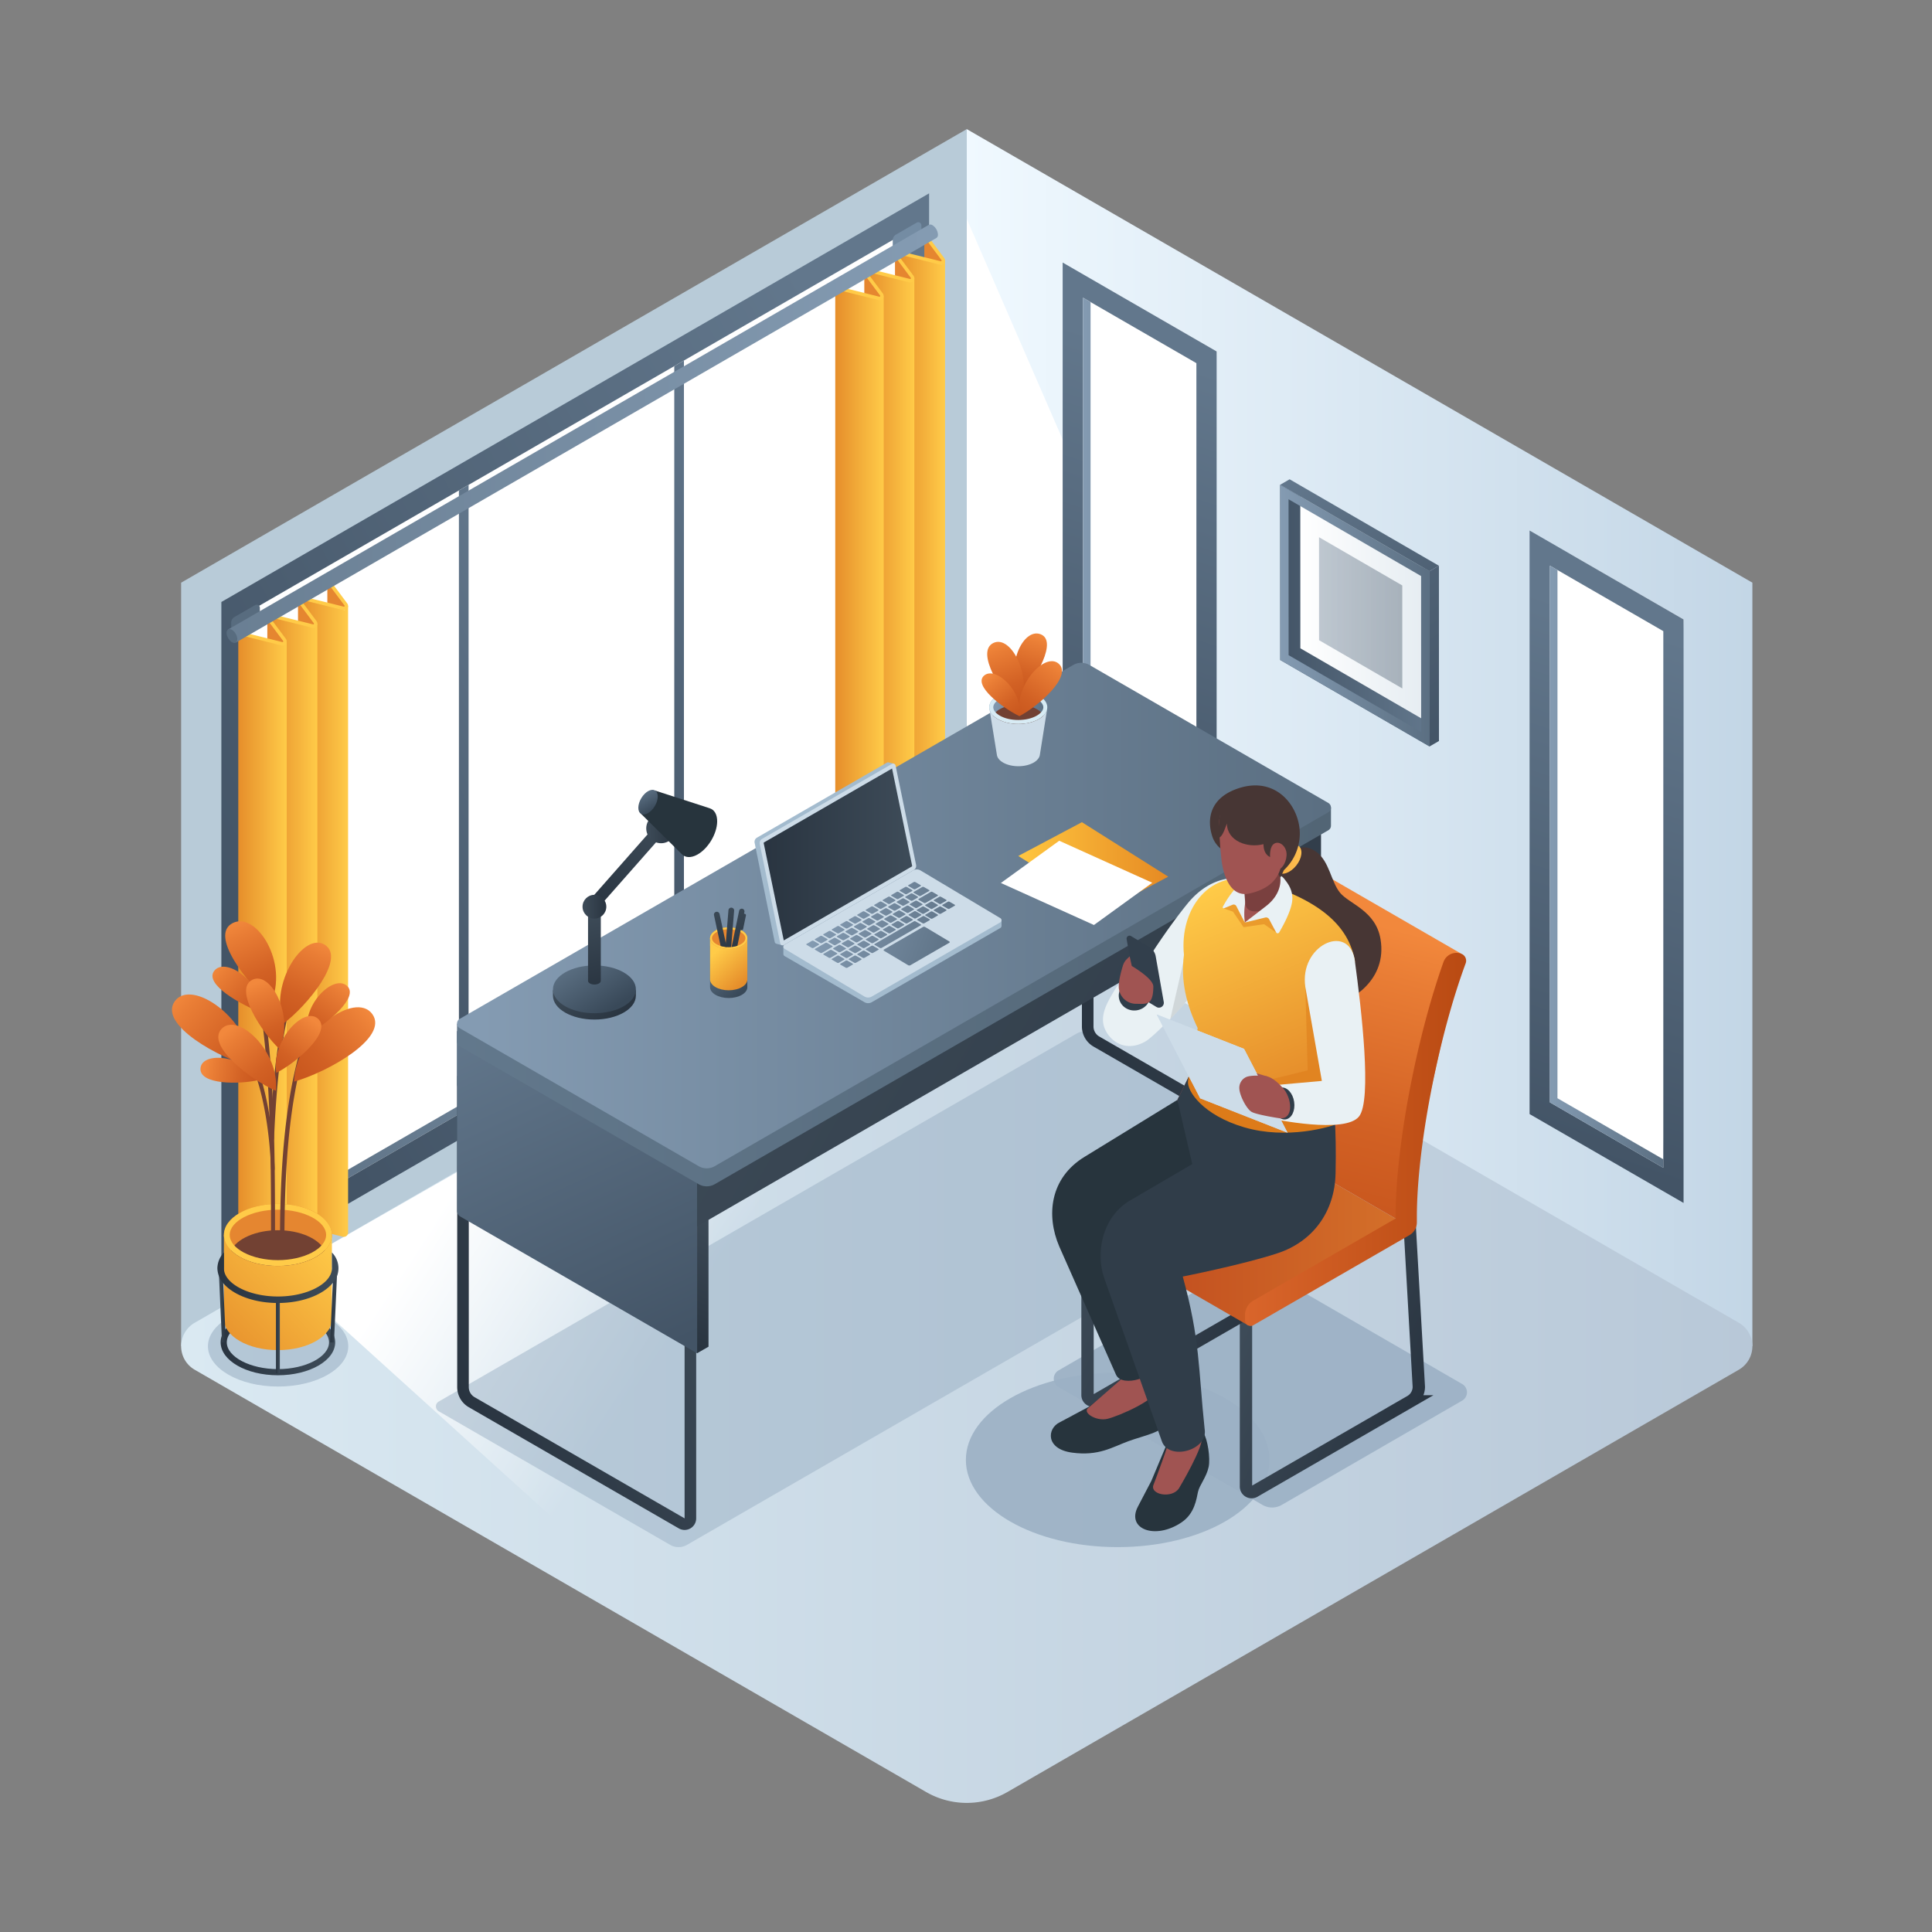 <svg id="Layer_1" data-name="Layer 1" xmlns="http://www.w3.org/2000/svg" xmlns:xlink="http://www.w3.org/1999/xlink" viewBox="0 0 1000 1000">
  <rect x="0" y="0" width="1000" height="1000" fill="#808080" stroke="none"/>
  <defs>
    <style>
      .cls-1 {
        fill: url(#linear-gradient);
      }

      .cls-2 {
        fill: #fff;
      }

      .cls-3 {
        fill: #b8cbd8;
      }

      .cls-4 {
        fill: url(#linear-gradient-2);
      }

      .cls-5 {
        opacity: 0.6;
      }

      .cls-33, .cls-35, .cls-6 {
        fill: #9bb0c4;
      }

      .cls-7 {
        fill: url(#linear-gradient-3);
      }

      .cls-8 {
        fill: url(#linear-gradient-4);
      }

      .cls-9 {
        fill: url(#linear-gradient-5);
      }

      .cls-10 {
        opacity: 0.4;
        fill: url(#linear-gradient-6);
      }

      .cls-11 {
        fill: url(#linear-gradient-7);
      }

      .cls-12 {
        fill: url(#linear-gradient-8);
      }

      .cls-13 {
        fill: url(#linear-gradient-9);
      }

      .cls-14 {
        fill: url(#linear-gradient-10);
      }

      .cls-15 {
        fill: url(#linear-gradient-11);
      }

      .cls-16 {
        fill: url(#linear-gradient-12);
      }

      .cls-17 {
        fill: url(#linear-gradient-13);
      }

      .cls-18 {
        fill: url(#linear-gradient-14);
      }

      .cls-19 {
        fill: url(#linear-gradient-15);
      }

      .cls-20 {
        fill: url(#linear-gradient-16);
      }

      .cls-21 {
        fill: url(#linear-gradient-17);
      }

      .cls-22 {
        fill: url(#linear-gradient-18);
      }

      .cls-23 {
        fill: url(#linear-gradient-19);
      }

      .cls-24 {
        fill: #e58630;
      }

      .cls-25 {
        fill: url(#linear-gradient-20);
      }

      .cls-26 {
        fill: #ffcb48;
      }

      .cls-27 {
        fill: url(#linear-gradient-21);
      }

      .cls-28 {
        fill: url(#linear-gradient-22);
      }

      .cls-29 {
        fill: url(#linear-gradient-23);
      }

      .cls-30 {
        fill: #748ca3;
      }

      .cls-31 {
        fill: #586c7f;
      }

      .cls-32 {
        fill: url(#linear-gradient-24);
      }

      .cls-140, .cls-33 {
        opacity: 0.5;
      }

      .cls-34, .cls-35 {
        opacity: 0.9;
      }

      .cls-127, .cls-128, .cls-36, .cls-40 {
        fill: none;
        stroke-miterlimit: 10;
      }

      .cls-36, .cls-40 {
        stroke-width: 6px;
      }

      .cls-36 {
        stroke: url(#linear-gradient-25);
      }

      .cls-37 {
        fill: url(#linear-gradient-26);
      }

      .cls-38 {
        fill: url(#linear-gradient-27);
      }

      .cls-39 {
        fill: url(#linear-gradient-28);
      }

      .cls-40 {
        stroke: url(#linear-gradient-29);
      }

      .cls-41 {
        fill: url(#linear-gradient-30);
      }

      .cls-42 {
        fill: url(#linear-gradient-31);
      }

      .cls-43 {
        fill: url(#linear-gradient-32);
      }

      .cls-44 {
        fill: #a3bbce;
      }

      .cls-45 {
        fill: url(#linear-gradient-33);
      }

      .cls-46 {
        fill: #cddce8;
      }

      .cls-47 {
        fill: url(#linear-gradient-34);
      }

      .cls-48 {
        fill: url(#linear-gradient-35);
      }

      .cls-49 {
        fill: url(#linear-gradient-36);
      }

      .cls-50 {
        fill: url(#linear-gradient-37);
      }

      .cls-51 {
        fill: url(#linear-gradient-38);
      }

      .cls-52 {
        fill: url(#linear-gradient-39);
      }

      .cls-53 {
        fill: url(#linear-gradient-40);
      }

      .cls-54 {
        fill: url(#linear-gradient-41);
      }

      .cls-55 {
        fill: url(#linear-gradient-42);
      }

      .cls-56 {
        fill: url(#linear-gradient-43);
      }

      .cls-57 {
        fill: url(#linear-gradient-44);
      }

      .cls-58 {
        fill: url(#linear-gradient-45);
      }

      .cls-59 {
        fill: url(#linear-gradient-46);
      }

      .cls-60 {
        fill: url(#linear-gradient-47);
      }

      .cls-61 {
        fill: url(#linear-gradient-48);
      }

      .cls-62 {
        fill: url(#linear-gradient-49);
      }

      .cls-63 {
        fill: url(#linear-gradient-50);
      }

      .cls-64 {
        fill: url(#linear-gradient-51);
      }

      .cls-65 {
        fill: url(#linear-gradient-52);
      }

      .cls-66 {
        fill: url(#linear-gradient-53);
      }

      .cls-67 {
        fill: url(#linear-gradient-54);
      }

      .cls-68 {
        fill: url(#linear-gradient-55);
      }

      .cls-69 {
        fill: url(#linear-gradient-56);
      }

      .cls-70 {
        fill: url(#linear-gradient-57);
      }

      .cls-71 {
        fill: url(#linear-gradient-58);
      }

      .cls-72 {
        fill: url(#linear-gradient-59);
      }

      .cls-73 {
        fill: url(#linear-gradient-60);
      }

      .cls-74 {
        fill: url(#linear-gradient-61);
      }

      .cls-75 {
        fill: url(#linear-gradient-62);
      }

      .cls-76 {
        fill: url(#linear-gradient-63);
      }

      .cls-77 {
        fill: url(#linear-gradient-64);
      }

      .cls-78 {
        fill: url(#linear-gradient-65);
      }

      .cls-79 {
        fill: url(#linear-gradient-66);
      }

      .cls-80 {
        fill: url(#linear-gradient-67);
      }

      .cls-81 {
        fill: url(#linear-gradient-68);
      }

      .cls-82 {
        fill: url(#linear-gradient-69);
      }

      .cls-83 {
        fill: url(#linear-gradient-70);
      }

      .cls-84 {
        fill: url(#linear-gradient-71);
      }

      .cls-85 {
        fill: url(#linear-gradient-72);
      }

      .cls-86 {
        fill: url(#linear-gradient-73);
      }

      .cls-87 {
        fill: url(#linear-gradient-74);
      }

      .cls-88 {
        fill: url(#linear-gradient-75);
      }

      .cls-89 {
        fill: url(#linear-gradient-76);
      }

      .cls-90 {
        fill: url(#linear-gradient-77);
      }

      .cls-91 {
        fill: url(#linear-gradient-78);
      }

      .cls-92 {
        fill: url(#linear-gradient-79);
      }

      .cls-93 {
        fill: url(#linear-gradient-80);
      }

      .cls-94 {
        fill: url(#linear-gradient-81);
      }

      .cls-95 {
        fill: url(#linear-gradient-82);
      }

      .cls-96 {
        fill: url(#linear-gradient-83);
      }

      .cls-97 {
        fill: url(#linear-gradient-84);
      }

      .cls-98 {
        fill: url(#linear-gradient-85);
      }

      .cls-99 {
        fill: url(#linear-gradient-86);
      }

      .cls-100 {
        fill: url(#linear-gradient-87);
      }

      .cls-101 {
        fill: url(#linear-gradient-88);
      }

      .cls-102 {
        fill: url(#linear-gradient-89);
      }

      .cls-103 {
        fill: url(#linear-gradient-90);
      }

      .cls-104 {
        fill: url(#linear-gradient-91);
      }

      .cls-105 {
        fill: url(#linear-gradient-92);
      }

      .cls-106 {
        fill: url(#linear-gradient-93);
      }

      .cls-107 {
        fill: url(#linear-gradient-94);
      }

      .cls-108 {
        fill: url(#linear-gradient-95);
      }

      .cls-109 {
        fill: url(#linear-gradient-96);
      }

      .cls-110 {
        fill: url(#linear-gradient-97);
      }

      .cls-111 {
        fill: url(#linear-gradient-98);
      }

      .cls-112 {
        fill: url(#linear-gradient-99);
      }

      .cls-113 {
        fill: #27343d;
      }

      .cls-114 {
        fill: url(#linear-gradient-100);
      }

      .cls-115 {
        fill: url(#linear-gradient-101);
      }

      .cls-116 {
        fill: #724133;
      }

      .cls-117 {
        fill: #d7ebf4;
      }

      .cls-118 {
        fill: url(#linear-gradient-102);
      }

      .cls-119 {
        fill: url(#linear-gradient-103);
      }

      .cls-120 {
        fill: url(#linear-gradient-104);
      }

      .cls-121 {
        fill: url(#linear-gradient-105);
      }

      .cls-122 {
        fill: url(#linear-gradient-106);
      }

      .cls-123 {
        fill: url(#linear-gradient-107);
      }

      .cls-124 {
        fill: url(#linear-gradient-108);
      }

      .cls-125 {
        fill: url(#linear-gradient-109);
      }

      .cls-126 {
        fill: url(#linear-gradient-110);
      }

      .cls-127, .cls-128 {
        stroke-width: 6.393px;
      }

      .cls-127 {
        stroke: url(#linear-gradient-111);
      }

      .cls-128 {
        stroke: url(#linear-gradient-112);
      }

      .cls-129 {
        fill: url(#linear-gradient-113);
      }

      .cls-130 {
        fill: url(#linear-gradient-114);
      }

      .cls-131 {
        fill: url(#linear-gradient-115);
      }

      .cls-132 {
        fill: #473634;
      }

      .cls-133 {
        fill: url(#linear-gradient-116);
      }

      .cls-134 {
        fill: #e9f1f4;
      }

      .cls-135 {
        fill: #707070;
        opacity: 0.2;
      }

      .cls-136 {
        fill: #303d49;
      }

      .cls-137 {
        fill: #a05452;
      }

      .cls-138, .cls-140 {
        fill: #dd7b19;
      }

      .cls-139 {
        fill: url(#linear-gradient-117);
      }

      .cls-141 {
        fill: #7a403f;
      }

      .cls-142 {
        fill: #ffbda3;
      }

      .cls-143 {
        fill: #323f4c;
      }

      .cls-144 {
        fill: url(#linear-gradient-118);
      }

      .cls-145 {
        fill: url(#linear-gradient-119);
      }

      .cls-146 {
        fill: url(#linear-gradient-120);
      }

      .cls-147 {
        fill: url(#linear-gradient-121);
      }

      .cls-148 {
        fill: url(#linear-gradient-122);
      }

      .cls-149 {
        fill: url(#linear-gradient-123);
      }

      .cls-150 {
        fill: url(#linear-gradient-124);
      }

      .cls-151 {
        fill: url(#linear-gradient-125);
      }

      .cls-152 {
        fill: url(#linear-gradient-126);
      }

      .cls-153 {
        fill: url(#linear-gradient-127);
      }

      .cls-154 {
        fill: url(#linear-gradient-128);
      }

      .cls-155 {
        fill: url(#linear-gradient-129);
      }

      .cls-156 {
        fill: url(#linear-gradient-130);
      }

      .cls-157 {
        fill: url(#linear-gradient-131);
      }

      .cls-158 {
        fill: url(#linear-gradient-132);
      }

      .cls-159 {
        fill: url(#linear-gradient-133);
      }

      .cls-160 {
        fill: url(#linear-gradient-134);
      }
    </style>
    <linearGradient id="linear-gradient" x1="500.385" y1="381.815" x2="907.032" y2="381.815" gradientUnits="userSpaceOnUse">
      <stop offset="0" stop-color="#f0f9ff"/>
      <stop offset="1" stop-color="#c3d6e6"/>
    </linearGradient>
    <linearGradient id="linear-gradient-2" x1="93.755" y1="696.807" x2="907.032" y2="696.807" gradientUnits="userSpaceOnUse">
      <stop offset="0" stop-color="#dae9f2"/>
      <stop offset="1" stop-color="#b8c8d8"/>
    </linearGradient>
    <linearGradient id="linear-gradient-3" x1="-1968.637" y1="558.294" x2="-1848.006" y2="637.719" gradientTransform="translate(2241.277)" gradientUnits="userSpaceOnUse">
      <stop offset="0" stop-color="#fff"/>
      <stop offset="0.945" stop-color="#fff" stop-opacity="0"/>
    </linearGradient>
    <linearGradient id="linear-gradient-4" x1="681.252" y1="350.926" x2="758.571" y2="350.926" gradientTransform="translate(-18.64 -32.286)" gradientUnits="userSpaceOnUse">
      <stop offset="0" stop-color="#435466"/>
      <stop offset="1" stop-color="#62778c"/>
    </linearGradient>
    <linearGradient id="linear-gradient-5" x1="691.672" y1="346.942" x2="755.256" y2="346.942" gradientTransform="translate(-18.64 -32.286)" gradientUnits="userSpaceOnUse">
      <stop offset="0" stop-color="#fff"/>
      <stop offset="0.989" stop-color="#e6edf2"/>
    </linearGradient>
    <linearGradient id="linear-gradient-6" x1="701.373" y1="349.489" x2="744.478" y2="349.489" gradientTransform="translate(-18.64 -32.286)" gradientUnits="userSpaceOnUse">
      <stop offset="0" stop-color="#62778c"/>
      <stop offset="1" stop-color="#435466"/>
    </linearGradient>
    <linearGradient id="linear-gradient-7" x1="681.252" y1="350.926" x2="758.571" y2="350.926" gradientTransform="translate(-18.64 -32.286)" gradientUnits="userSpaceOnUse">
      <stop offset="0" stop-color="#849bb2"/>
      <stop offset="1" stop-color="#5b6f82"/>
    </linearGradient>
    <linearGradient id="linear-gradient-8" x1="698.217" y1="272.279" x2="777.717" y2="377.357" xlink:href="#linear-gradient-6"/>
    <linearGradient id="linear-gradient-9" x1="666.755" y1="247.324" x2="784.639" y2="403.136" xlink:href="#linear-gradient-6"/>
    <linearGradient id="linear-gradient-10" x1="628.868" y1="192.679" x2="544.068" y2="447.678" gradientTransform="matrix(1, 0, 0, 1, 0, 0)" xlink:href="#linear-gradient-6"/>
    <linearGradient id="linear-gradient-11" x1="-3308.696" y1="309.917" x2="-3249.969" y2="309.917" gradientTransform="matrix(-1, 0, 0, 1, -2689.444, 0)" gradientUnits="userSpaceOnUse">
      <stop offset="0" stop-color="#5b6f82"/>
      <stop offset="1" stop-color="#849bb2"/>
    </linearGradient>
    <linearGradient id="linear-gradient-12" x1="870.545" y1="331.388" x2="785.745" y2="586.386" gradientTransform="matrix(1, 0, 0, 1, 0, 0)" xlink:href="#linear-gradient-6"/>
    <linearGradient id="linear-gradient-13" x1="-3550.373" y1="448.626" x2="-3491.646" y2="448.626" xlink:href="#linear-gradient-11"/>
    <linearGradient id="linear-gradient-14" x1="126.067" y1="380.508" x2="469.41" y2="380.508" gradientTransform="matrix(1, 0, 0, 1, 0, 0)" xlink:href="#linear-gradient-11"/>
    <linearGradient id="linear-gradient-15" x1="487.783" y1="277.49" x2="113.886" y2="480.168" gradientTransform="matrix(1, 0, 0, 1, 0, 0)" xlink:href="#linear-gradient-6"/>
    <linearGradient id="linear-gradient-16" x1="420.744" y1="309.743" x2="282.265" y2="384.809" gradientTransform="matrix(1, 0, 0, 1, 0, 0)" xlink:href="#linear-gradient-6"/>
    <linearGradient id="linear-gradient-17" x1="309.275" y1="374.096" x2="170.797" y2="449.161" gradientTransform="matrix(1, 0, 0, 1, 0, 0)" xlink:href="#linear-gradient-6"/>
    <linearGradient id="linear-gradient-18" x1="155.115" y1="475.004" x2="180.165" y2="475.004" gradientUnits="userSpaceOnUse">
      <stop offset="0" stop-color="#e68e2b"/>
      <stop offset="1" stop-color="#ffcb48"/>
    </linearGradient>
    <linearGradient id="linear-gradient-19" x1="139.225" y1="483.912" x2="164.275" y2="483.912" xlink:href="#linear-gradient-18"/>
    <linearGradient id="linear-gradient-20" x1="123.335" y1="493.157" x2="148.395" y2="493.157" xlink:href="#linear-gradient-18"/>
    <linearGradient id="linear-gradient-21" x1="464.11" y1="296.233" x2="489.16" y2="296.233" xlink:href="#linear-gradient-18"/>
    <linearGradient id="linear-gradient-22" x1="448.221" y1="305.14" x2="473.271" y2="305.14" xlink:href="#linear-gradient-18"/>
    <linearGradient id="linear-gradient-23" x1="432.331" y1="314.386" x2="457.39" y2="314.386" xlink:href="#linear-gradient-18"/>
    <linearGradient id="linear-gradient-24" x1="-82.983" y1="224.411" x2="480.835" y2="224.411" gradientTransform="matrix(1, 0, 0, 1, 0, 0)" xlink:href="#linear-gradient-11"/>
    <linearGradient id="linear-gradient-25" x1="4930.972" y1="640.517" x2="5071.799" y2="704.858" gradientTransform="matrix(-1, 0, 0, 1, 5301.255, 0)" gradientUnits="userSpaceOnUse">
      <stop offset="0" stop-color="#3e4c59"/>
      <stop offset="1" stop-color="#293440"/>
    </linearGradient>
    <linearGradient id="linear-gradient-26" x1="268.432" y1="518.381" x2="326.477" y2="643.651" gradientTransform="matrix(1, 0, 0, 1, 0, 0)" xlink:href="#linear-gradient-6"/>
    <linearGradient id="linear-gradient-27" x1="3034.226" y1="523.996" x2="3116.271" y2="701.065" gradientTransform="translate(-2778.383)" xlink:href="#linear-gradient-6"/>
    <linearGradient id="linear-gradient-28" x1="-5994.563" y1="629.3" x2="-5965.68" y2="691.635" gradientTransform="matrix(-1, 0, 0, 1, -5616.277, 0)" xlink:href="#linear-gradient-25"/>
    <linearGradient id="linear-gradient-29" x1="4607.621" y1="453.845" x2="4748.448" y2="518.186" xlink:href="#linear-gradient-25"/>
    <linearGradient id="linear-gradient-30" x1="362.779" y1="437.017" x2="785.374" y2="675.19" gradientTransform="matrix(1, 0, 0, 1, 0, 0)" xlink:href="#linear-gradient-25"/>
    <linearGradient id="linear-gradient-31" x1="236.557" y1="483.222" x2="688.91" y2="483.222" gradientUnits="userSpaceOnUse">
      <stop offset="0" stop-color="#62788c"/>
      <stop offset="1" stop-color="#526575"/>
    </linearGradient>
    <linearGradient id="linear-gradient-32" x1="248.364" y1="473.894" x2="684.615" y2="473.894" gradientTransform="matrix(1, 0, 0, 1, 0, 0)" xlink:href="#linear-gradient-7"/>
    <linearGradient id="linear-gradient-33" x1="394.16" y1="442.826" x2="473.084" y2="442.826" gradientUnits="userSpaceOnUse">
      <stop offset="0" stop-color="#293440"/>
      <stop offset="1" stop-color="#3e4c59"/>
    </linearGradient>
    <linearGradient id="linear-gradient-34" x1="419.779" y1="484.317" x2="490.947" y2="510.841" gradientTransform="matrix(1, 0, 0, 1, 0, 0)" xlink:href="#linear-gradient-7"/>
    <linearGradient id="linear-gradient-35" x1="418.414" y1="487.981" x2="489.581" y2="514.504" gradientTransform="matrix(1, 0, 0, 1, 0, 0)" xlink:href="#linear-gradient-7"/>
    <linearGradient id="linear-gradient-36" x1="434.796" y1="444.024" x2="505.964" y2="470.548" gradientTransform="matrix(1, 0, 0, 1, 0, 0)" xlink:href="#linear-gradient-7"/>
    <linearGradient id="linear-gradient-37" x1="433.431" y1="447.687" x2="504.599" y2="474.211" gradientTransform="matrix(1, 0, 0, 1, 0, 0)" xlink:href="#linear-gradient-7"/>
    <linearGradient id="linear-gradient-38" x1="432.066" y1="451.35" x2="503.233" y2="477.874" gradientTransform="matrix(1, 0, 0, 1, 0, 0)" xlink:href="#linear-gradient-7"/>
    <linearGradient id="linear-gradient-39" x1="430.7" y1="455.013" x2="501.868" y2="481.537" gradientTransform="matrix(1, 0, 0, 1, 0, 0)" xlink:href="#linear-gradient-7"/>
    <linearGradient id="linear-gradient-40" x1="429.335" y1="458.676" x2="500.503" y2="485.2" gradientTransform="matrix(1, 0, 0, 1, 0, 0)" xlink:href="#linear-gradient-7"/>
    <linearGradient id="linear-gradient-41" x1="427.97" y1="462.339" x2="499.138" y2="488.863" gradientTransform="matrix(1, 0, 0, 1, 0, 0)" xlink:href="#linear-gradient-7"/>
    <linearGradient id="linear-gradient-42" x1="426.605" y1="466.002" x2="497.773" y2="492.526" gradientTransform="matrix(1, 0, 0, 1, 0, 0)" xlink:href="#linear-gradient-7"/>
    <linearGradient id="linear-gradient-43" x1="425.24" y1="469.665" x2="496.407" y2="496.189" gradientTransform="matrix(1, 0, 0, 1, 0, 0)" xlink:href="#linear-gradient-7"/>
    <linearGradient id="linear-gradient-44" x1="423.874" y1="473.328" x2="495.042" y2="499.852" gradientTransform="matrix(1, 0, 0, 1, 0, 0)" xlink:href="#linear-gradient-7"/>
    <linearGradient id="linear-gradient-45" x1="422.509" y1="476.991" x2="493.677" y2="503.515" gradientTransform="matrix(1, 0, 0, 1, 0, 0)" xlink:href="#linear-gradient-7"/>
    <linearGradient id="linear-gradient-46" x1="421.144" y1="480.654" x2="492.312" y2="507.178" gradientTransform="matrix(1, 0, 0, 1, 0, 0)" xlink:href="#linear-gradient-7"/>
    <linearGradient id="linear-gradient-47" x1="431.293" y1="453.422" x2="502.461" y2="479.946" gradientTransform="matrix(1, 0, 0, 1, 0, 0)" xlink:href="#linear-gradient-7"/>
    <linearGradient id="linear-gradient-48" x1="429.918" y1="457.113" x2="501.086" y2="483.636" gradientTransform="matrix(1, 0, 0, 1, 0, 0)" xlink:href="#linear-gradient-7"/>
    <linearGradient id="linear-gradient-49" x1="428.543" y1="460.803" x2="499.71" y2="487.327" gradientTransform="matrix(1, 0, 0, 1, 0, 0)" xlink:href="#linear-gradient-7"/>
    <linearGradient id="linear-gradient-50" x1="427.167" y1="464.493" x2="498.335" y2="491.017" gradientTransform="matrix(1, 0, 0, 1, 0, 0)" xlink:href="#linear-gradient-7"/>
    <linearGradient id="linear-gradient-51" x1="425.792" y1="468.184" x2="496.96" y2="494.707" gradientTransform="matrix(1, 0, 0, 1, 0, 0)" xlink:href="#linear-gradient-7"/>
    <linearGradient id="linear-gradient-52" x1="424.416" y1="471.874" x2="495.584" y2="498.398" gradientTransform="matrix(1, 0, 0, 1, 0, 0)" xlink:href="#linear-gradient-7"/>
    <linearGradient id="linear-gradient-53" x1="423.041" y1="475.564" x2="494.209" y2="502.088" gradientTransform="matrix(1, 0, 0, 1, 0, 0)" xlink:href="#linear-gradient-7"/>
    <linearGradient id="linear-gradient-54" x1="421.666" y1="479.255" x2="492.834" y2="505.778" gradientTransform="matrix(1, 0, 0, 1, 0, 0)" xlink:href="#linear-gradient-7"/>
    <linearGradient id="linear-gradient-55" x1="420.29" y1="482.945" x2="491.458" y2="509.469" gradientTransform="matrix(1, 0, 0, 1, 0, 0)" xlink:href="#linear-gradient-7"/>
    <linearGradient id="linear-gradient-56" x1="432.669" y1="449.732" x2="503.836" y2="476.256" gradientTransform="matrix(1, 0, 0, 1, 0, 0)" xlink:href="#linear-gradient-7"/>
    <linearGradient id="linear-gradient-57" x1="434.247" y1="445.496" x2="505.415" y2="472.02" gradientTransform="matrix(1, 0, 0, 1, 0, 0)" xlink:href="#linear-gradient-7"/>
    <linearGradient id="linear-gradient-58" x1="433.659" y1="447.075" x2="504.827" y2="473.599" gradientTransform="matrix(1, 0, 0, 1, 0, 0)" xlink:href="#linear-gradient-7"/>
    <linearGradient id="linear-gradient-59" x1="430.355" y1="455.94" x2="501.523" y2="482.464" gradientTransform="matrix(1, 0, 0, 1, 0, 0)" xlink:href="#linear-gradient-7"/>
    <linearGradient id="linear-gradient-60" x1="428.986" y1="459.613" x2="500.154" y2="486.137" gradientTransform="matrix(1, 0, 0, 1, 0, 0)" xlink:href="#linear-gradient-7"/>
    <linearGradient id="linear-gradient-61" x1="427.617" y1="463.285" x2="498.785" y2="489.809" gradientTransform="matrix(1, 0, 0, 1, 0, 0)" xlink:href="#linear-gradient-7"/>
    <linearGradient id="linear-gradient-62" x1="426.249" y1="466.958" x2="497.416" y2="493.482" gradientTransform="matrix(1, 0, 0, 1, 0, 0)" xlink:href="#linear-gradient-7"/>
    <linearGradient id="linear-gradient-63" x1="424.88" y1="470.63" x2="496.048" y2="497.154" gradientTransform="matrix(1, 0, 0, 1, 0, 0)" xlink:href="#linear-gradient-7"/>
    <linearGradient id="linear-gradient-64" x1="423.511" y1="474.303" x2="494.679" y2="500.827" gradientTransform="matrix(1, 0, 0, 1, 0, 0)" xlink:href="#linear-gradient-7"/>
    <linearGradient id="linear-gradient-65" x1="422.142" y1="477.975" x2="493.31" y2="504.499" gradientTransform="matrix(1, 0, 0, 1, 0, 0)" xlink:href="#linear-gradient-7"/>
    <linearGradient id="linear-gradient-66" x1="420.774" y1="481.648" x2="491.942" y2="508.172" gradientTransform="matrix(1, 0, 0, 1, 0, 0)" xlink:href="#linear-gradient-7"/>
    <linearGradient id="linear-gradient-67" x1="419.405" y1="485.32" x2="490.573" y2="511.844" gradientTransform="matrix(1, 0, 0, 1, 0, 0)" xlink:href="#linear-gradient-7"/>
    <linearGradient id="linear-gradient-68" x1="417.913" y1="489.323" x2="489.081" y2="515.847" gradientTransform="matrix(1, 0, 0, 1, 0, 0)" xlink:href="#linear-gradient-7"/>
    <linearGradient id="linear-gradient-69" x1="431.724" y1="452.268" x2="502.891" y2="478.791" gradientTransform="matrix(1, 0, 0, 1, 0, 0)" xlink:href="#linear-gradient-7"/>
    <linearGradient id="linear-gradient-70" x1="428.501" y1="460.915" x2="499.669" y2="487.439" gradientTransform="matrix(1, 0, 0, 1, 0, 0)" xlink:href="#linear-gradient-7"/>
    <linearGradient id="linear-gradient-71" x1="427.125" y1="464.605" x2="498.293" y2="491.129" gradientTransform="matrix(1, 0, 0, 1, 0, 0)" xlink:href="#linear-gradient-7"/>
    <linearGradient id="linear-gradient-72" x1="425.75" y1="468.296" x2="496.918" y2="494.82" gradientTransform="matrix(1, 0, 0, 1, 0, 0)" xlink:href="#linear-gradient-7"/>
    <linearGradient id="linear-gradient-73" x1="424.375" y1="471.986" x2="495.542" y2="498.51" gradientTransform="matrix(1, 0, 0, 1, 0, 0)" xlink:href="#linear-gradient-7"/>
    <linearGradient id="linear-gradient-74" x1="422.999" y1="475.676" x2="494.167" y2="502.2" gradientTransform="matrix(1, 0, 0, 1, 0, 0)" xlink:href="#linear-gradient-7"/>
    <linearGradient id="linear-gradient-75" x1="421.624" y1="479.367" x2="492.792" y2="505.891" gradientTransform="matrix(1, 0, 0, 1, 0, 0)" xlink:href="#linear-gradient-7"/>
    <linearGradient id="linear-gradient-76" x1="420.249" y1="483.057" x2="491.416" y2="509.581" gradientTransform="matrix(1, 0, 0, 1, 0, 0)" xlink:href="#linear-gradient-7"/>
    <linearGradient id="linear-gradient-77" x1="418.873" y1="486.747" x2="490.041" y2="513.271" gradientTransform="matrix(1, 0, 0, 1, 0, 0)" xlink:href="#linear-gradient-7"/>
    <linearGradient id="linear-gradient-78" x1="417.498" y1="490.438" x2="488.666" y2="516.961" gradientTransform="matrix(1, 0, 0, 1, 0, 0)" xlink:href="#linear-gradient-7"/>
    <linearGradient id="linear-gradient-79" x1="421.329" y1="480.159" x2="492.497" y2="506.683" gradientTransform="matrix(1, 0, 0, 1, 0, 0)" xlink:href="#linear-gradient-7"/>
    <linearGradient id="linear-gradient-80" x1="425.429" y1="469.156" x2="496.597" y2="495.68" gradientTransform="matrix(1, 0, 0, 1, 0, 0)" xlink:href="#linear-gradient-7"/>
    <linearGradient id="linear-gradient-81" x1="419.953" y1="483.849" x2="491.121" y2="510.373" gradientTransform="matrix(1, 0, 0, 1, 0, 0)" xlink:href="#linear-gradient-7"/>
    <linearGradient id="linear-gradient-82" x1="418.578" y1="487.539" x2="489.746" y2="514.063" gradientTransform="matrix(1, 0, 0, 1, 0, 0)" xlink:href="#linear-gradient-7"/>
    <linearGradient id="linear-gradient-83" x1="417.203" y1="491.23" x2="488.37" y2="517.753" gradientTransform="matrix(1, 0, 0, 1, 0, 0)" xlink:href="#linear-gradient-7"/>
    <linearGradient id="linear-gradient-84" x1="429.876" y1="457.225" x2="501.044" y2="483.749" gradientTransform="matrix(1, 0, 0, 1, 0, 0)" xlink:href="#linear-gradient-7"/>
    <linearGradient id="linear-gradient-85" x1="431.18" y1="453.726" x2="502.348" y2="480.25" gradientTransform="matrix(1, 0, 0, 1, 0, 0)" xlink:href="#linear-gradient-7"/>
    <linearGradient id="linear-gradient-86" x1="432.545" y1="450.063" x2="503.713" y2="476.587" gradientTransform="matrix(1, 0, 0, 1, 0, 0)" xlink:href="#linear-gradient-7"/>
    <linearGradient id="linear-gradient-87" x1="433.922" y1="446.369" x2="505.09" y2="472.893" gradientTransform="matrix(1, 0, 0, 1, 0, 0)" xlink:href="#linear-gradient-7"/>
    <linearGradient id="linear-gradient-88" x1="429.581" y1="458.017" x2="500.749" y2="484.541" gradientTransform="matrix(1, 0, 0, 1, 0, 0)" xlink:href="#linear-gradient-7"/>
    <linearGradient id="linear-gradient-89" x1="430.885" y1="454.518" x2="502.053" y2="481.042" gradientTransform="matrix(1, 0, 0, 1, 0, 0)" xlink:href="#linear-gradient-7"/>
    <linearGradient id="linear-gradient-90" x1="432.25" y1="450.855" x2="503.418" y2="477.379" gradientTransform="matrix(1, 0, 0, 1, 0, 0)" xlink:href="#linear-gradient-7"/>
    <linearGradient id="linear-gradient-91" x1="433.627" y1="447.161" x2="504.795" y2="473.685" gradientTransform="matrix(1, 0, 0, 1, 0, 0)" xlink:href="#linear-gradient-7"/>
    <linearGradient id="linear-gradient-92" x1="418.522" y1="487.69" x2="489.69" y2="514.214" gradientTransform="matrix(1, 0, 0, 1, 0, 0)" xlink:href="#linear-gradient-7"/>
    <linearGradient id="linear-gradient-93" x1="424.685" y1="471.154" x2="495.853" y2="497.678" gradientTransform="matrix(1, 0, 0, 1, 0, 0)" xlink:href="#linear-gradient-7"/>
    <linearGradient id="linear-gradient-94" x1="295.85" y1="502.193" x2="319.084" y2="528.066" gradientTransform="matrix(1, 0, 0, 1, 0, 0)" xlink:href="#linear-gradient-25"/>
    <linearGradient id="linear-gradient-95" x1="298.718" y1="498.783" x2="315.229" y2="523.293" gradientUnits="userSpaceOnUse">
      <stop offset="0.014" stop-color="#596d80"/>
      <stop offset="1" stop-color="#394959"/>
    </linearGradient>
    <linearGradient id="linear-gradient-96" x1="303.463" y1="471.704" x2="313.293" y2="511.789" gradientTransform="matrix(1, 0, 0, 1, 0, 0)" xlink:href="#linear-gradient-25"/>
    <linearGradient id="linear-gradient-97" x1="342.464" y1="423.564" x2="308.591" y2="471.393" gradientTransform="translate(445.525 -93.136) rotate(48.59)" xlink:href="#linear-gradient-25"/>
    <linearGradient id="linear-gradient-98" x1="334.491" y1="428.779" x2="349.844" y2="428.779" gradientTransform="matrix(1, 0, 0, 1, 0, 0)" xlink:href="#linear-gradient-25"/>
    <linearGradient id="linear-gradient-99" x1="301.518" y1="469.311" x2="313.827" y2="469.311" gradientTransform="matrix(1, 0, 0, 1, 0, 0)" xlink:href="#linear-gradient-25"/>
    <linearGradient id="linear-gradient-100" x1="11808.677" y1="3098.625" x2="11818.654" y2="3098.625" gradientTransform="matrix(-0.505, 0.863, 0.863, 0.505, 3622.593, -11347.406)" xlink:href="#linear-gradient-95"/>
    <linearGradient id="linear-gradient-101" x1="512.061" y1="366.089" x2="542.084" y2="366.089" gradientTransform="matrix(1, 0, 0, 1, 0, 0)" xlink:href="#linear-gradient-7"/>
    <linearGradient id="linear-gradient-102" x1="466.284" y1="1012.12" x2="450.542" y2="1039.638" gradientTransform="translate(-141.94 -555.628) rotate(-12.796)" gradientUnits="userSpaceOnUse">
      <stop offset="0" stop-color="#f2883c"/>
      <stop offset="0.167" stop-color="#e97d35"/>
      <stop offset="0.674" stop-color="#d26124"/>
      <stop offset="0.968" stop-color="#c9571e"/>
    </linearGradient>
    <linearGradient id="linear-gradient-103" x1="488.523" y1="-48.908" x2="504.866" y2="-17.544" gradientTransform="translate(24.646 320.146) rotate(7.108)" xlink:href="#linear-gradient-102"/>
    <linearGradient id="linear-gradient-104" x1="418.376" y1="952.775" x2="431.647" y2="976.782" gradientTransform="matrix(0.99, -0.187, 0.211, 0.924, -104.477, -452.13)" xlink:href="#linear-gradient-102"/>
    <linearGradient id="linear-gradient-105" x1="473.328" y1="1027.824" x2="446.709" y2="1051.752" xlink:href="#linear-gradient-102"/>
    <linearGradient id="linear-gradient-106" x1="371.957" y1="495.335" x2="386.255" y2="510.845" xlink:href="#linear-gradient-95"/>
    <linearGradient id="linear-gradient-107" x1="371.957" y1="491.335" x2="386.255" y2="506.845" gradientUnits="userSpaceOnUse">
      <stop offset="0" stop-color="#ffcb48"/>
      <stop offset="1" stop-color="#e68e2b"/>
    </linearGradient>
    <linearGradient id="linear-gradient-108" x1="378.181" y1="464.886" x2="385.713" y2="495.269" gradientTransform="matrix(1, 0, 0, 1, 0, 0)" xlink:href="#linear-gradient-25"/>
    <linearGradient id="linear-gradient-109" x1="374.099" y1="465.898" x2="381.631" y2="496.281" gradientTransform="matrix(1, 0, 0, 1, 0, 0)" xlink:href="#linear-gradient-25"/>
    <linearGradient id="linear-gradient-110" x1="369.185" y1="467.116" x2="376.717" y2="497.499" gradientTransform="matrix(1, 0, 0, 1, 0, 0)" xlink:href="#linear-gradient-25"/>
    <linearGradient id="linear-gradient-111" x1="10661.102" y1="681.232" x2="10754.729" y2="724.008" gradientTransform="translate(-10018.809)" xlink:href="#linear-gradient-25"/>
    <linearGradient id="linear-gradient-112" x1="10579.086" y1="633.899" x2="10672.713" y2="676.675" gradientTransform="translate(-10018.809)" xlink:href="#linear-gradient-25"/>
    <linearGradient id="linear-gradient-113" x1="556.922" y1="633.091" x2="724.624" y2="633.091" gradientUnits="userSpaceOnUse">
      <stop offset="0.032" stop-color="#bd451c"/>
      <stop offset="1" stop-color="#d4702a"/>
    </linearGradient>
    <linearGradient id="linear-gradient-114" x1="707.296" y1="476.904" x2="670.344" y2="624.71" gradientTransform="matrix(1, 0, 0, 1, 0, 0)" xlink:href="#linear-gradient-102"/>
    <linearGradient id="linear-gradient-115" x1="644.43" y1="589.756" x2="758.876" y2="589.756" gradientUnits="userSpaceOnUse">
      <stop offset="0" stop-color="#d9652b"/>
      <stop offset="0.968" stop-color="#ba4b13"/>
    </linearGradient>
    <linearGradient id="linear-gradient-116" x1="-4023.778" y1="665.306" x2="-4010.428" y2="665.306" gradientTransform="matrix(-0.661, -0.763, -0.844, 0.614, -1428.63, -3027.652)" gradientUnits="userSpaceOnUse">
      <stop offset="0" stop-color="#ffc050"/>
      <stop offset="0.5" stop-color="#fbb648"/>
      <stop offset="1" stop-color="#f5a83d"/>
    </linearGradient>
    <linearGradient id="linear-gradient-117" x1="631.79" y1="456.843" x2="673.634" y2="556.776" xlink:href="#linear-gradient-107"/>
    <linearGradient id="linear-gradient-118" x1="527.067" y1="448.407" x2="604.68" y2="448.407" gradientUnits="userSpaceOnUse">
      <stop offset="0.008" stop-color="#ffc63f"/>
      <stop offset="1" stop-color="#e68a23"/>
    </linearGradient>
    <linearGradient id="linear-gradient-119" x1="118.412" y1="694.8" x2="177.694" y2="694.8" gradientTransform="matrix(-1, 0, 0, 1, 291.902, 0)" xlink:href="#linear-gradient-25"/>
    <linearGradient id="linear-gradient-120" x1="122.606" y1="638.692" x2="182.011" y2="695.884" gradientTransform="matrix(-1, 0, 0, 1, 291.902, 0)" xlink:href="#linear-gradient-107"/>
    <linearGradient id="linear-gradient-121" x1="-6099.179" y1="1614.832" x2="-6066.483" y2="1628.418" gradientTransform="translate(6396.872 1047.683) rotate(19.805)" xlink:href="#linear-gradient-102"/>
    <linearGradient id="linear-gradient-122" x1="-94.733" y1="-597.366" x2="-119.367" y2="-581.69" gradientTransform="matrix(-0.93, 0.367, 0.367, 0.93, 237.063, 1142.54)" xlink:href="#linear-gradient-102"/>
    <linearGradient id="linear-gradient-123" x1="200.92" y1="515.386" x2="159.565" y2="552.56" gradientTransform="matrix(-1, 0, 0, 1, 291.902, 0)" xlink:href="#linear-gradient-102"/>
    <linearGradient id="linear-gradient-124" x1="-4.314" y1="1376.67" x2="-37.977" y2="1398.092" gradientTransform="matrix(-0.96, -0.278, -0.278, 0.96, 496.7, -790.006)" xlink:href="#linear-gradient-102"/>
    <linearGradient id="linear-gradient-125" x1="125.179" y1="487.961" x2="145.483" y2="526.928" gradientTransform="matrix(-1, 0, 0, 1, 291.902, 0)" xlink:href="#linear-gradient-102"/>
    <linearGradient id="linear-gradient-126" x1="-51.989" y1="1664.122" x2="-28.477" y2="1709.245" gradientTransform="matrix(-0.932, -0.363, -0.363, 0.932, 746.616, -1046.631)" xlink:href="#linear-gradient-102"/>
    <linearGradient id="linear-gradient-127" x1="-371.623" y1="-1009.483" x2="-338.927" y2="-995.897" gradientTransform="matrix(-0.871, 0.49, 0.49, 0.871, 350.136, 1570.379)" xlink:href="#linear-gradient-102"/>
    <linearGradient id="linear-gradient-128" x1="61.356" y1="763.415" x2="39.988" y2="800.768" gradientTransform="matrix(-1.032, -0.095, -0.1, 1.014, 262.402, -291.283)" xlink:href="#linear-gradient-102"/>
    <linearGradient id="linear-gradient-129" x1="-341.222" y1="2372.308" x2="-371.533" y2="2391.597" gradientTransform="matrix(-0.81, -0.587, -0.587, 0.81, 1247.844, -1612.658)" xlink:href="#linear-gradient-102"/>
    <linearGradient id="linear-gradient-130" x1="-5739.31" y1="-446.059" x2="-5767.222" y2="-428.297" gradientTransform="translate(5720.376 -970.459) rotate(-19.535)" xlink:href="#linear-gradient-102"/>
    <linearGradient id="linear-gradient-131" x1="3892.286" y1="676.081" x2="3895.967" y2="676.081" gradientTransform="translate(-3744.764 -174.243) rotate(2.575)" xlink:href="#linear-gradient-25"/>
    <linearGradient id="linear-gradient-132" x1="117.346" y1="676.081" x2="121.028" y2="676.081" gradientTransform="matrix(-0.045, -0.999, -0.999, 0.045, 853.456, 764.858)" xlink:href="#linear-gradient-25"/>
    <linearGradient id="linear-gradient-133" x1="147.057" y1="692.176" x2="149.057" y2="692.176" gradientTransform="matrix(-1, 0, 0, 1, 291.902, 0)" xlink:href="#linear-gradient-25"/>
    <linearGradient id="linear-gradient-134" x1="116.728" y1="661.352" x2="179.388" y2="661.352" gradientTransform="matrix(-1, 0, 0, 1, 291.902, 0)" xlink:href="#linear-gradient-25"/>
  </defs>
  <g>
    <g>
      <polygon class="cls-1" points="500.385 66.823 907.032 301.591 907.032 696.807 500.385 462.017 500.385 66.823"/>
      <polygon class="cls-2" points="500.385 376.393 501.671 405.489 664.86 491.618 500.385 113.292 500.385 376.393"/>
      <polygon class="cls-3" points="500.401 66.823 93.755 301.591 93.755 696.807 500.401 462.017 500.401 66.823"/>
    </g>
    <path class="cls-4" d="M100.772,708.973,479.352,927.537a42.101,42.101,0,0,0,42.101-.001l378.561-218.567a14.034,14.034,0,0,0,0-24.307L521.437,466.078a42.101,42.101,0,0,0-42.104.001L100.771,684.666A14.034,14.034,0,0,0,100.772,708.973Z"/>
    <g class="cls-5">
      <ellipse class="cls-6" cx="143.947" cy="696.807" rx="36.31" ry="20.868"/>
    </g>
    <polygon class="cls-7" points="145.801 658.643 285.25 784.879 636.77 579.761 479.639 551.713 265.986 589.854 145.801 658.643"/>
  </g>
  <g>
    <polygon class="cls-8" points="739.892 295.666 739.931 386.368 662.651 341.614 662.612 250.912 739.892 295.666"/>
    <polygon class="cls-9" points="736.585 293.757 736.616 372.385 673.063 335.556 673.032 256.928 736.585 293.757"/>
    <polygon class="cls-10" points="725.817 303.034 725.838 356.339 682.753 331.371 682.733 278.067 725.817 303.034"/>
    <path class="cls-11" d="M735.594,378.861l-68.612-39.749-.032-80.693,68.612,39.75.032,80.693m4.337,7.506-.039-90.702-77.28-44.754L662.651,341.614l77.28,44.754Z"/>
    <polygon class="cls-12" points="667.502 248.081 744.782 292.835 739.892 295.666 662.612 250.912 667.502 248.081"/>
    <polygon class="cls-13" points="744.782 292.835 744.805 383.546 739.931 386.368 739.892 295.666 744.782 292.835"/>
  </g>
  <g>
    <g>
      <path class="cls-2" d="M560.525,154.074l10.474-6.045,58.738,33.874L619.252,457.032l0,8.73-58.726-33.892Z"/>
      <path class="cls-14" d="M550.032,135.892v302.04l79.7,46v-302.03Zm69.22,329.87-58.72-33.89V154.072l58.72,33.9Z"/>
    </g>
    <polygon class="cls-15" points="560.532 154.072 564.474 156.347 564.461 429.74 619.252 461.357 619.252 465.763 560.525 431.87 560.532 154.072"/>
  </g>
  <g>
    <g>
      <path class="cls-2" d="M802.202,292.782l10.474-6.045,58.738,33.874L860.929,595.741l0,8.73-58.726-33.892Z"/>
      <path class="cls-16" d="M791.709,274.601v302.04l79.7,46v-302.03Zm69.22,329.87-58.72-33.89V292.781l58.72,33.9Z"/>
    </g>
    <polygon class="cls-17" points="802.209 292.781 806.151 295.055 806.138 568.449 860.929 600.066 860.929 604.471 802.202 570.579 802.209 292.781"/>
  </g>
  <g>
    <g>
      <path class="cls-2" d="M473.251,446.119,129.902,644.349l-11.465-6.617V314.907L461.786,116.666l11.465-2.159Z"/>
      <polygon class="cls-18" points="469.41 119.978 465.468 122.252 465.473 440.688 126.067 636.632 126.067 641.038 469.409 442.819 469.41 119.978"/>
      <path class="cls-19" d="M114.579,311.584v349.352l366.319-211.484V100.079Zm11.488,6.633,343.342-198.239,0,322.841L126.067,641.038Z"/>
    </g>
    <polygon class="cls-20" points="354.005 505.041 349.005 507.927 349.005 189.512 354.005 186.625 354.005 505.041"/>
    <polygon class="cls-21" points="242.536 569.393 237.536 572.28 237.536 253.864 242.536 250.977 242.536 569.393"/>
    <g>
      <g>
        <path class="cls-22" d="M180.165,313.605V638.02a2.175,2.175,0,0,1-2.69,2.1l-13.2-3.28-7.76-1.93a.335.335,0,0,0-.32.06l-1.08-.32V309.82l23.31,5.925Z"/>
        <path class="cls-23" d="M164.275,322.725V647.35a2.005,2.005,0,0,1-.36,1.04,2.13,2.13,0,0,1-2.32.9l-20.97-5.21a.356.356,0,0,0-.41.16.368.368,0,0,0-.02.4l-.97-.26V318.465l23.31,5.5Z"/>
        <polygon class="cls-24" points="138.367 320.033 138.367 331.315 146.401 332.974 147.252 331.698 138.367 320.033"/>
        <path class="cls-25" d="M148.395,332.045V656.52a2.239,2.239,0,0,1-.36,1.04,2.137,2.137,0,0,1-1.79.97,2.003,2.003,0,0,1-.54-.07l-21.69-5.4a.884.884,0,0,1-.68-.86V327.785l23.31,5.5Z"/>
        <polygon class="cls-24" points="154.25 310.862 154.25 322.144 162.285 323.803 163.136 322.527 154.25 310.862"/>
        <polygon class="cls-24" points="169.433 301.173 169.433 312.455 178.319 314.751 179.284 313.554 169.433 301.173"/>
        <path class="cls-26" d="M146.244,334.129a2.235,2.235,0,0,1-.536-.066l-21.694-5.404a.889.889,0,0,1,.429-1.725l21.694,5.404a.388.388,0,0,0,.405-.609l-7.741-10.376a2.166,2.166,0,0,1,2.258-3.397l20.961,5.213a.388.388,0,0,0,.405-.609l-7.741-10.376a2.166,2.166,0,0,1,2.259-3.397l20.96,5.213a.388.388,0,0,0,.405-.609l-8.698-11.649a.889.889,0,1,1,1.424-1.063l8.698,11.649a2.166,2.166,0,0,1-2.259,3.397l-20.96-5.213a.388.388,0,0,0-.405.609l7.741,10.376a2.166,2.166,0,0,1-2.258,3.397l-20.961-5.213a.364.364,0,0,0-.417.162.369.369,0,0,0,.012.448l7.741,10.376a2.168,2.168,0,0,1-1.723,3.463Z"/>
      </g>
      <g>
        <path class="cls-27" d="M489.16,134.833V459.248a2.175,2.175,0,0,1-2.69,2.1l-13.2-3.28-7.76-1.93a.335.335,0,0,0-.32.06l-1.08-.32V131.048l23.31,5.925Z"/>
        <path class="cls-28" d="M473.271,143.953V468.578a2.005,2.005,0,0,1-.36,1.04,2.13,2.13,0,0,1-2.32.9l-20.97-5.21a.356.356,0,0,0-.41.16.368.368,0,0,0-.02.4l-.97-.26V139.693l23.31,5.5Z"/>
        <polygon class="cls-24" points="447.362 141.261 447.362 152.543 455.397 154.203 456.248 152.926 447.362 141.261"/>
        <path class="cls-29" d="M457.39,153.273V477.748a2.238,2.238,0,0,1-.36,1.04,2.137,2.137,0,0,1-1.79.97,2.003,2.003,0,0,1-.54-.07l-21.69-5.4a.884.884,0,0,1-.68-.86V149.013l23.31,5.5Z"/>
        <polygon class="cls-24" points="463.245 132.09 463.245 143.372 471.28 145.032 472.131 143.755 463.245 132.09"/>
        <polygon class="cls-24" points="478.429 122.401 478.429 133.684 487.314 135.979 488.28 134.783 478.429 122.401"/>
        <path class="cls-26" d="M455.239,155.357a2.235,2.235,0,0,1-.536-.066l-21.694-5.404a.889.889,0,0,1,.429-1.725l21.694,5.404a.388.388,0,0,0,.405-.609L447.796,142.58a2.166,2.166,0,0,1,2.258-3.397l20.961,5.213a.388.388,0,0,0,.405-.609l-7.741-10.376a2.166,2.166,0,0,1,2.259-3.397l20.96,5.213a.388.388,0,0,0,.405-.609l-8.698-11.649a.889.889,0,1,1,1.424-1.063l8.698,11.649a2.166,2.166,0,0,1-2.259,3.397l-20.96-5.213a.388.388,0,0,0-.405.609l7.741,10.376a2.166,2.166,0,0,1-2.258,3.397l-20.961-5.213a.364.364,0,0,0-.417.162.369.369,0,0,0,.012.448l7.741,10.376a2.168,2.168,0,0,1-1.723,3.463Z"/>
      </g>
    </g>
    <g>
      <path class="cls-30" d="M476.913,116.652v6.034L462.078,131.25v-6.919a3.362,3.362,0,0,1,1.681-2.912l10.706-6.18A1.632,1.632,0,0,1,476.913,116.652Z"/>
      <path class="cls-31" d="M134.509,314.604v6.034l-14.835,8.563v-6.919a3.362,3.362,0,0,1,1.681-2.912l10.706-6.18A1.632,1.632,0,0,1,134.509,314.604Z"/>
      <path class="cls-32" d="M484.648,123.197,122.022,332.602l-3.926-6.8L480.736,116.389l.002.003a1.977,1.977,0,0,1,1.951.208,6.138,6.138,0,0,1,2.785,4.804A1.926,1.926,0,0,1,484.648,123.197Z"/>
      <ellipse class="cls-31" cx="120.059" cy="329.202" rx="2.263" ry="3.926" transform="translate(-148.516 104.134) rotate(-30)"/>
    </g>
  </g>
  <path class="cls-33" d="M557.276,534.971,227.088,725.437a2.907,2.907,0,0,0,0,5.035l119.776,69.146a8.721,8.721,0,0,0,8.721-0L685.764,609.158a2.907,2.907,0,0,0,0-5.035L565.998,534.971A8.721,8.721,0,0,0,557.276,534.971Z"/>
  <g class="cls-34">
    <ellipse class="cls-6" cx="578.495" cy="755.639" rx="78.556" ry="45.147"/>
  </g>
  <path class="cls-35" d="M547.91,709.31l93.395-53.993a9.927,9.927,0,0,1,9.937,0L756.816,716.361a4.963,4.963,0,0,1,0,8.594l-93.395,53.993a9.927,9.927,0,0,1-9.937,0l-105.574-61.044A4.963,4.963,0,0,1,547.91,709.31Z"/>
  <g>
    <g>
      <path class="cls-36" d="M357.345,618.764V785.898A3,3,0,0,1,352.846,788.496L244.145,725.772a9,9,0,0,1-4.502-7.795V556.878"/>
      <path class="cls-37" d="M236.557,561.144V533.678l124.233,71.723v29.422L238.251,564.079A3.389,3.389,0,0,1,236.557,561.144Z"/>
      <g>
        <path class="cls-38" d="M236.557,626.748V533.678l124.253,71.734v95.026l-122.558-70.756A3.39,3.39,0,0,1,236.557,626.748Z"/>
        <polygon class="cls-39" points="360.81 700.439 366.73 697.049 366.73 624.208 360.81 624.208 360.81 700.439"/>
      </g>
      <path class="cls-40" d="M680.696,432.093V599.226a3,3,0,0,1-4.499,2.598L567.496,539.1a9,9,0,0,1-4.502-7.795V370.207"/>
      <path class="cls-41" d="M683.695,418.956,360.79,605.401V634.824L681.216,449.81a4.959,4.959,0,0,0,2.479-4.295Z"/>
      <path class="cls-42" d="M688.91,417.948l-7.582,3.396L563.881,353.524a8.387,8.387,0,0,0-8.388,0L244.018,533.195l-7.461-3.353v9.23l.006-.003a2.764,2.764,0,0,0,1.392,2.466l123.642,71.385a8.387,8.387,0,0,0,8.387-0L687.513,429.757a2.769,2.769,0,0,0,1.397-2.426l0.0 0Z"/>
      <path class="cls-43" d="M555.494,344.195l-317.539,183.169a2.796,2.796,0,0,0,0,4.842L361.596,603.592a8.387,8.387,0,0,0,8.387-0L687.513,420.428a2.796,2.796,0,0,0,0-4.842L563.881,344.195A8.387,8.387,0,0,0,555.494,344.195Z"/>
    </g>
    <g>
      <path class="cls-44" d="M462.677,395.273l-2.648-.628.004.008a1.235,1.235,0,0,0-.997.104l-67.237,38.811a2.509,2.509,0,0,0-1.203,2.68l10.389,51.287a1.242,1.242,0,0,0,.871.941l-.007.005,2.978.805Z"/>
      <path class="cls-45" d="M471.862,450.686l-65.502,37.809a1.222,1.222,0,0,1-1.808-.811l-10.341-50.108a2.444,2.444,0,0,1,1.172-2.611l65.502-37.809a1.222,1.222,0,0,1,1.808.811l10.341,50.108A2.444,2.444,0,0,1,471.862,450.686Z"/>
      <path class="cls-46" d="M461.732,397.777l10.381,50.301a.417.417,0,0,1-.2.446L405.678,486.757,395.297,436.456a.417.417,0,0,1,.2-.446l66.235-38.232m.583-2.559a1.246,1.246,0,0,0-.625.169l-67.237,38.811a2.509,2.509,0,0,0-1.203,2.68l10.615,51.435a1.253,1.253,0,0,0,1.856.833l67.237-38.811a2.509,2.509,0,0,0,1.203-2.68l-10.615-51.435a1.255,1.255,0,0,0-1.231-1.002Z"/>
      <path class="cls-44" d="M518.392,479.182l.003-2.882-3.169.385-38.818-22.406a3.763,3.763,0,0,0-3.763 0L412.119,489.216l-6.648.808-0,3.63.016-.002a1.237,1.237,0,0,0,.612,1.213l41.36,23.873a3.763,3.763,0,0,0,3.763-0l66.548-38.413a1.238,1.238,0,0,0,.62-1.143Z"/>
      <path class="cls-46" d="M472.645,450.516l-66.548,38.413a1.254,1.254,0,0,0,0,2.173l41.36,24.71a3.763,3.763,0,0,0,3.763-0L517.768,477.398a1.254,1.254,0,0,0-0-2.173L476.408,450.516A3.763,3.763,0,0,0,472.645,450.516Z"/>
      <g>
        <path class="cls-47" d="M428.221,486.506l-2.785,1.608a.967.967,0,0,1-.87-.036l-2.638-1.523c-.257-.149-.285-.373-.062-.502l2.785-1.608a.967.967,0,0,1,.87.036l2.638,1.523C428.416,486.152,428.444,486.377,428.221,486.506Z"/>
        <path class="cls-48" d="M423.83,489.041l-2.785,1.608a.967.967,0,0,1-.87-.036l-2.638-1.523c-.257-.149-.285-.374-.062-.502l2.785-1.608a.967.967,0,0,1,.87.036l2.638,1.523C424.025,488.688,424.053,488.913,423.83,489.041Z"/>
        <path class="cls-49" d="M476.525,458.618l-2.785,1.608a.967.967,0,0,1-.87-.036l-2.638-1.523c-.257-.149-.285-.373-.062-.502l2.785-1.608a.967.967,0,0,1,.87.036l2.638,1.523C476.72,458.264,476.747,458.489,476.525,458.618Z"/>
        <path class="cls-50" d="M472.133,461.153l-2.785,1.608a.967.967,0,0,1-.87-.036l-2.638-1.523c-.257-.149-.285-.373-.062-.502l2.785-1.608a.967.967,0,0,1,.87.036l2.638,1.523C472.328,460.8,472.356,461.025,472.133,461.153Z"/>
        <path class="cls-51" d="M467.742,463.689l-2.785,1.608a.967.967,0,0,1-.87-.036l-2.638-1.523c-.257-.149-.285-.374-.062-.502l2.785-1.608a.967.967,0,0,1,.87.036l2.638,1.523C467.937,463.335,467.965,463.56,467.742,463.689Z"/>
        <path class="cls-52" d="M463.351,466.224l-2.785,1.608a.967.967,0,0,1-.87-.036l-2.638-1.523c-.257-.149-.285-.374-.062-.502l2.785-1.608a.967.967,0,0,1,.87.036l2.638,1.523C463.546,465.87,463.574,466.095,463.351,466.224Z"/>
        <path class="cls-53" d="M458.96,468.759l-2.785,1.608a.967.967,0,0,1-.87-.036l-2.638-1.523c-.257-.149-.285-.374-.062-.502l2.785-1.608a.967.967,0,0,1,.87.036l2.638,1.523C459.155,468.406,459.183,468.63,458.96,468.759Z"/>
        <path class="cls-54" d="M454.568,471.294l-2.785,1.608a.967.967,0,0,1-.87-.036l-2.638-1.523c-.257-.149-.285-.373-.062-.502l2.785-1.608a.967.967,0,0,1,.87.036l2.638,1.523C454.763,470.941,454.791,471.166,454.568,471.294Z"/>
        <path class="cls-55" d="M450.177,473.83l-2.785,1.608a.967.967,0,0,1-.87-.036l-2.638-1.523c-.257-.149-.285-.373-.062-.502l2.785-1.608a.967.967,0,0,1,.87.036l2.638,1.523C450.372,473.476,450.4,473.701,450.177,473.83Z"/>
        <path class="cls-56" d="M445.786,476.365l-2.785,1.608a.967.967,0,0,1-.87-.036l-2.638-1.523c-.257-.149-.285-.374-.062-.502l2.785-1.608a.967.967,0,0,1,.87.036l2.638,1.523C445.981,476.011,446.009,476.236,445.786,476.365Z"/>
        <path class="cls-57" d="M441.395,478.9l-2.785,1.608a.967.967,0,0,1-.87-.036l-2.638-1.523c-.257-.149-.285-.374-.062-.502l2.785-1.608a.967.967,0,0,1,.87.036l2.638,1.523C441.59,478.547,441.618,478.772,441.395,478.9Z"/>
        <path class="cls-58" d="M437.003,481.436l-2.785,1.608a.967.967,0,0,1-.87-.036l-2.638-1.523c-.257-.149-.285-.374-.062-.502l2.785-1.608a.967.967,0,0,1,.87.036l2.638,1.523C437.198,481.082,437.226,481.307,437.003,481.436Z"/>
        <path class="cls-59" d="M432.612,483.971l-2.785,1.608a.967.967,0,0,1-.87-.036l-2.638-1.523c-.257-.149-.285-.373-.062-.502l2.785-1.608a.967.967,0,0,1,.87.036l2.638,1.523C432.807,483.617,432.835,483.842,432.612,483.971Z"/>
        <path class="cls-60" d="M470.615,467.119l-2.785,1.608a.967.967,0,0,1-.87-.036l-2.638-1.523c-.257-.149-.285-.374-.062-.502l2.785-1.608a.967.967,0,0,1,.87.036l2.638,1.523C470.81,466.766,470.838,466.991,470.615,467.119Z"/>
        <path class="cls-61" d="M466.191,469.674l-2.785,1.608a.967.967,0,0,1-.87-.036l-2.638-1.523c-.257-.149-.285-.374-.062-.502l2.785-1.608a.967.967,0,0,1,.87.036l2.638,1.523C466.386,469.32,466.414,469.545,466.191,469.674Z"/>
        <path class="cls-62" d="M461.767,472.228l-2.785,1.608a.967.967,0,0,1-.87-.036l-2.638-1.523c-.257-.149-.285-.374-.062-.502l2.785-1.608a.967.967,0,0,1,.87.036l2.638,1.523C461.962,471.874,461.99,472.099,461.767,472.228Z"/>
        <path class="cls-63" d="M457.343,474.782l-2.785,1.608a.967.967,0,0,1-.87-.036l-2.638-1.523c-.257-.149-.285-.374-.062-.502l2.785-1.608a.967.967,0,0,1,.87.036l2.638,1.523C457.538,474.428,457.566,474.653,457.343,474.782Z"/>
        <path class="cls-64" d="M452.919,477.336l-2.785,1.608a.967.967,0,0,1-.87-.036l-2.638-1.523c-.257-.149-.285-.374-.062-.502l2.785-1.608a.967.967,0,0,1,.87.036l2.638,1.523C453.114,476.982,453.142,477.207,452.919,477.336Z"/>
        <path class="cls-65" d="M448.495,479.89l-2.785,1.608a.967.967,0,0,1-.87-.036l-2.638-1.523c-.257-.149-.285-.374-.062-.502l2.785-1.608a.967.967,0,0,1,.87.036l2.638,1.523C448.69,479.537,448.718,479.761,448.495,479.89Z"/>
        <path class="cls-66" d="M444.071,482.444l-2.785,1.608a.967.967,0,0,1-.87-.036l-2.638-1.523c-.257-.149-.285-.373-.062-.502l2.785-1.608a.967.967,0,0,1,.87.036l2.638,1.523C444.266,482.091,444.294,482.316,444.071,482.444Z"/>
        <path class="cls-67" d="M439.647,484.998l-2.785,1.608a.967.967,0,0,1-.87-.036l-2.638-1.523c-.257-.149-.285-.373-.062-.502l2.785-1.608a.967.967,0,0,1,.87.036l2.638,1.523C439.842,484.645,439.87,484.87,439.647,484.998Z"/>
        <path class="cls-68" d="M435.223,487.553l-2.785,1.608a.967.967,0,0,1-.87-.036l-2.638-1.523c-.257-.149-.285-.373-.062-.502l2.785-1.608a.967.967,0,0,1,.87.036l2.638,1.523C435.418,487.199,435.446,487.424,435.223,487.553Z"/>
        <path class="cls-69" d="M475.038,464.565l-2.785,1.608a.967.967,0,0,1-.87-.036l-2.638-1.523c-.257-.149-.285-.373-.062-.502l2.785-1.608a.967.967,0,0,1,.87.036l2.638,1.523C475.233,464.212,475.261,464.437,475.038,464.565Z"/>
        <path class="cls-70" d="M480.932,461.163l-4.417,2.55a.967.967,0,0,1-.87-.036l-2.638-1.523c-.257-.149-.285-.373-.062-.502l4.417-2.55a.967.967,0,0,1,.87.036l2.638,1.523C481.127,460.809,481.155,461.034,480.932,461.163Z"/>
        <path class="cls-71" d="M485.34,463.707l-6.304,3.639a.967.967,0,0,1-.87-.036l-2.638-1.523c-.257-.149-.285-.374-.062-.502l6.304-3.639a.967.967,0,0,1,.87.036l2.638,1.523C485.535,463.354,485.563,463.579,485.34,463.707Z"/>
        <path class="cls-72" d="M472.953,470.859l-2.785,1.608a.967.967,0,0,1-.87-.036l-2.638-1.523c-.257-.149-.285-.374-.062-.502l2.785-1.608a.967.967,0,0,1,.87.036l2.638,1.523C473.148,470.505,473.176,470.73,472.953,470.859Z"/>
        <path class="cls-73" d="M468.551,473.401l-2.785,1.608a.967.967,0,0,1-.87-.036l-2.638-1.523c-.257-.149-.285-.374-.062-.502l2.785-1.608a.967.967,0,0,1,.87.036l2.638,1.523C468.746,473.047,468.774,473.272,468.551,473.401Z"/>
        <path class="cls-74" d="M464.148,475.942l-2.785,1.608a.967.967,0,0,1-.87-.036l-2.638-1.523c-.257-.149-.285-.374-.062-.502l2.785-1.608a.967.967,0,0,1,.87.036l2.638,1.523C464.343,475.589,464.371,475.814,464.148,475.942Z"/>
        <path class="cls-75" d="M459.745,478.484l-2.785,1.608a.967.967,0,0,1-.87-.036l-2.638-1.523c-.257-.149-.285-.373-.062-.502l2.785-1.608a.967.967,0,0,1,.87.036l2.638,1.523C459.94,478.131,459.968,478.355,459.745,478.484Z"/>
        <path class="cls-76" d="M455.343,481.026l-2.785,1.608a.967.967,0,0,1-.87-.036l-2.638-1.523c-.257-.149-.285-.373-.062-.502l2.785-1.608a.967.967,0,0,1,.87.036l2.638,1.523C455.538,480.672,455.566,480.897,455.343,481.026Z"/>
        <path class="cls-77" d="M450.94,483.568l-2.785,1.608a.967.967,0,0,1-.87-.036l-2.638-1.523c-.257-.149-.285-.373-.062-.502l2.785-1.608a.967.967,0,0,1,.87.036l2.638,1.523C451.135,483.214,451.163,483.439,450.94,483.568Z"/>
        <path class="cls-78" d="M446.538,486.11l-2.785,1.608a.967.967,0,0,1-.87-.036l-2.638-1.523c-.257-.149-.285-.373-.062-.502l2.785-1.608a.967.967,0,0,1,.87.036l2.638,1.523C446.733,485.756,446.761,485.981,446.538,486.11Z"/>
        <path class="cls-79" d="M442.135,488.651l-2.785,1.608a.967.967,0,0,1-.87-.036l-2.638-1.523c-.257-.149-.285-.373-.062-.502l2.785-1.608a.967.967,0,0,1,.87.036l2.638,1.523C442.33,488.298,442.358,488.523,442.135,488.651Z"/>
        <path class="cls-80" d="M437.733,491.193l-2.785,1.608a.967.967,0,0,1-.87-.036l-2.638-1.523c-.257-.149-.285-.373-.062-.502l2.785-1.608a.967.967,0,0,1,.87.036l2.638,1.523C437.928,490.84,437.955,491.065,437.733,491.193Z"/>
        <path class="cls-81" d="M433.223,493.797l-3.364,1.942a.967.967,0,0,1-.87-.036l-2.638-1.523c-.257-.149-.285-.374-.062-.502l3.364-1.942a.967.967,0,0,1,.87.036l2.638,1.523C433.418,493.443,433.446,493.668,433.223,493.797Z"/>
        <path class="cls-82" d="M477.356,468.317l-2.785,1.608a.967.967,0,0,1-.87-.036l-2.638-1.523c-.257-.149-.285-.374-.062-.502l2.785-1.608a.967.967,0,0,1,.87.036l2.638,1.523C477.551,467.963,477.579,468.188,477.356,468.317Z"/>
        <path class="cls-83" d="M472.346,476.298l-2.785,1.608a.967.967,0,0,1-.87-.036l-2.638-1.523c-.257-.149-.285-.374-.062-.502l2.785-1.608a.967.967,0,0,1,.87.036l2.638,1.523C472.541,475.945,472.569,476.17,472.346,476.298Z"/>
        <path class="cls-84" d="M467.922,478.853l-2.785,1.608a.967.967,0,0,1-.87-.036l-2.638-1.523c-.257-.149-.285-.374-.062-.502l2.785-1.608a.967.967,0,0,1,.87.036l2.638,1.523C468.117,478.499,468.145,478.724,467.922,478.853Z"/>
        <path class="cls-85" d="M463.498,481.407l-2.785,1.608a.967.967,0,0,1-.87-.036l-2.638-1.523c-.257-.149-.285-.374-.062-.502l2.785-1.608a.967.967,0,0,1,.87.036l2.638,1.523C463.693,481.053,463.721,481.278,463.498,481.407Z"/>
        <path class="cls-86" d="M459.075,483.961l-2.785,1.608a.967.967,0,0,1-.87-.036l-2.638-1.523c-.257-.149-.285-.374-.062-.502l2.785-1.608a.967.967,0,0,1,.87.036l2.638,1.523C459.27,483.607,459.298,483.832,459.075,483.961Z"/>
        <path class="cls-87" d="M454.651,486.515l-2.785,1.608a.967.967,0,0,1-.87-.036l-2.638-1.523c-.257-.149-.285-.374-.062-.502l2.785-1.608a.967.967,0,0,1,.87.036l2.638,1.523C454.846,486.161,454.874,486.386,454.651,486.515Z"/>
        <path class="cls-88" d="M450.227,489.069l-2.785,1.608a.967.967,0,0,1-.87-.036l-2.638-1.523c-.257-.149-.285-.374-.062-.502l2.785-1.608a.967.967,0,0,1,.87.036l2.638,1.523C450.422,488.716,450.45,488.94,450.227,489.069Z"/>
        <path class="cls-89" d="M445.803,491.623l-2.785,1.608a.967.967,0,0,1-.87-.036l-2.638-1.523c-.257-.149-.285-.373-.062-.502l2.785-1.608a.967.967,0,0,1,.87.036l2.638,1.523C445.998,491.27,446.026,491.495,445.803,491.623Z"/>
        <path class="cls-90" d="M441.379,494.177l-2.785,1.608a.967.967,0,0,1-.87-.036l-2.638-1.523c-.257-.149-.285-.373-.062-.502l2.785-1.608a.967.967,0,0,1,.87.036l2.638,1.523C441.574,493.824,441.602,494.049,441.379,494.177Z"/>
        <path class="cls-91" d="M436.955,496.732l-2.785,1.608a.967.967,0,0,1-.87-.036l-2.638-1.523c-.257-.149-.285-.373-.062-.502l2.785-1.608a.967.967,0,0,1,.87.036l2.638,1.523C437.15,496.378,437.178,496.603,436.955,496.732Z"/>
        <path class="cls-92" d="M454.634,491.614l-2.785,1.608a.967.967,0,0,1-.87-.036l-2.638-1.523c-.257-.149-.285-.373-.062-.502l2.785-1.608a.967.967,0,0,1,.87.036l2.638,1.523C454.829,491.26,454.857,491.485,454.634,491.614Z"/>
        <path class="cls-93" d="M476.59,478.938,456.273,490.668a.967.967,0,0,1-.87-.036l-2.638-1.523c-.257-.149-.285-.373-.062-.502l20.317-11.73a.967.967,0,0,1,.87.036l2.638,1.523C476.785,478.584,476.813,478.809,476.59,478.938Z"/>
        <path class="cls-94" d="M450.21,494.168l-2.785,1.608a.967.967,0,0,1-.87-.036l-2.638-1.523c-.257-.149-.285-.373-.062-.502l2.785-1.608a.967.967,0,0,1,.87.036l2.638,1.523C450.405,493.814,450.433,494.039,450.21,494.168Z"/>
        <path class="cls-95" d="M445.786,496.722l-2.785,1.608a.967.967,0,0,1-.87-.036l-2.638-1.523c-.257-.149-.285-.374-.062-.502l2.785-1.608a.967.967,0,0,1,.87.036l2.638,1.523C445.981,496.369,446.009,496.593,445.786,496.722Z"/>
        <path class="cls-96" d="M441.363,499.276l-2.785,1.608a.967.967,0,0,1-.87-.036l-2.638-1.523c-.257-.149-.285-.374-.062-.502l2.785-1.608a.967.967,0,0,1,.87.036l2.638,1.523C441.558,498.923,441.586,499.148,441.363,499.276Z"/>
        <path class="cls-97" d="M476.77,473.744l-2.785,1.608a.967.967,0,0,1-.87-.036l-2.638-1.523c-.257-.149-.285-.373-.062-.502l2.785-1.608a.967.967,0,0,1,.87.036l2.638,1.523C476.965,473.391,476.993,473.616,476.77,473.744Z"/>
        <path class="cls-98" d="M480.965,471.323l-2.785,1.608a.967.967,0,0,1-.87-.036l-2.638-1.523c-.257-.149-.285-.373-.062-.502l2.785-1.608a.967.967,0,0,1,.87.036l2.638,1.523C481.16,470.969,481.188,471.194,480.965,471.323Z"/>
        <path class="cls-99" d="M485.356,468.787l-2.785,1.608a.967.967,0,0,1-.87-.036l-2.638-1.523c-.257-.149-.285-.374-.062-.502l2.785-1.608a.967.967,0,0,1,.87.036l2.638,1.523C485.551,468.434,485.579,468.659,485.356,468.787Z"/>
        <path class="cls-100" d="M489.784,466.231l-2.785,1.608a.967.967,0,0,1-.87-.036l-2.638-1.523c-.257-.149-.285-.373-.062-.502l2.785-1.608a.967.967,0,0,1,.87.036l2.638,1.523C489.979,465.877,490.007,466.102,489.784,466.231Z"/>
        <path class="cls-101" d="M481.178,476.289l-2.785,1.608a.967.967,0,0,1-.87-.036L474.885,476.338c-.257-.149-.285-.374-.062-.502l2.785-1.608a.967.967,0,0,1,.87.036l2.638,1.523C481.373,475.935,481.401,476.16,481.178,476.289Z"/>
        <path class="cls-102" d="M485.372,473.867l-2.785,1.608a.967.967,0,0,1-.87-.036l-2.638-1.523c-.257-.149-.285-.373-.062-.502l2.785-1.608a.967.967,0,0,1,.87.036l2.638,1.523C485.567,473.514,485.595,473.739,485.372,473.867Z"/>
        <path class="cls-103" d="M489.763,471.332l-2.785,1.608a.967.967,0,0,1-.87-.036l-2.638-1.523c-.257-.149-.285-.373-.062-.502l2.785-1.608a.967.967,0,0,1,.87.036l2.638,1.523C489.958,470.978,489.986,471.203,489.763,471.332Z"/>
        <path class="cls-104" d="M494.192,468.775l-2.785,1.608a.967.967,0,0,1-.87-.036l-2.638-1.523c-.257-.149-.285-.374-.062-.502l2.785-1.608a.967.967,0,0,1,.87.036l2.638,1.523C494.387,468.422,494.415,468.647,494.192,468.775Z"/>
        <path class="cls-105" d="M430.832,490.088l-5.38,3.106a.967.967,0,0,1-.87-.036l-2.638-1.523c-.257-.149-.285-.374-.062-.502l5.38-3.106a.967.967,0,0,1,.87.036l2.638,1.523C431.027,489.734,431.055,489.959,430.832,490.088Z"/>
      </g>
      <path class="cls-106" d="M477.703,479.816,457.548,491.451a.38.38,0,0,0,0,.658l12.527,7.484a1.14,1.14,0,0,0,1.14-0l20.156-11.634a.38.38,0,0,0,0-.658L478.843,479.816A1.14,1.14,0,0,0,477.703,479.816Z"/>
    </g>
    <g>
      <g>
        <g>
          <path class="cls-107" d="M328.54,512.495c-2.236-5.456-10.719-9.522-20.868-9.522s-18.631,4.065-20.868,9.522h-.595v2.851c0,6.833,9.609,12.372,21.463,12.372s21.463-5.539,21.463-12.372V512.495Z"/>
          <ellipse class="cls-108" cx="307.672" cy="512.075" rx="21.463" ry="12.372"/>
        </g>
        <path class="cls-109" d="M304.365,469.921v37.763c0,1.053,1.481,1.906,3.307,1.906s3.307-.853,3.307-1.906V469.921Z"/>
      </g>
      <rect class="cls-110" x="298.328" y="443.917" width="55.194" height="6" transform="translate(-224.841 395.745) rotate(-48.59)"/>
      <circle class="cls-111" cx="342.167" cy="428.779" r="7.676"/>
      <circle class="cls-112" cx="307.672" cy="469.311" r="6.154"/>
      <g>
        <path class="cls-113" d="M360.871,442.389c5.551-3.027,10.178-10.636,10.333-16.997.094-3.837-1.468-6.33-3.935-7.05l.007-.011-28.154-9.118-7.327,12.002,21.017,20.811.006-.009C354.57,443.941,357.5,444.227,360.871,442.389Z"/>
        <ellipse class="cls-114" cx="335.423" cy="415.191" rx="7.033" ry="4.06" transform="translate(-193.337 488.03) rotate(-58.909)"/>
      </g>
    </g>
    <g>
      <g>
        <path class="cls-46" d="M541.975,367.137l-29.788.071,3.77,23.317c.32,3.384,5.182,6.074,11.15,6.074,5.969,0,10.831-2.69,11.15-6.074Z"/>
        <ellipse class="cls-115" cx="527.073" cy="366.089" rx="15.012" ry="8.627"/>
        <path class="cls-116" d="M540.097,370.375c-2.591,2.603-7.459,4.338-13.026,4.338s-10.435-1.735-13.026-4.338c1.651-3.229,6.856-5.591,13.026-5.591S538.446,367.146,540.097,370.375Z"/>
        <path class="cls-117" d="M527.073,359.512c7.638,0,12.961,3.466,12.961,6.576s-5.323,6.576-12.961,6.576-12.961-3.466-12.961-6.576,5.323-6.576,12.961-6.576m0-2.051c-8.291,0-15.012,3.863-15.012,8.627s6.721,8.627,15.012,8.627,15.012-3.863,15.012-8.627-6.721-8.627-15.012-8.627Z"/>
      </g>
      <g>
        <path class="cls-118" d="M528.503,360.025c7.57-8.896,19.204-28.411,10.001-31.783S519.703,345.81,528.503,360.025Z"/>
        <path class="cls-119" d="M527.381,367.553c-8.99-8.655-22.646-30.195-13.22-34.753S535.231,351.509,527.381,367.553Z"/>
        <path class="cls-120" d="M527.629,370.675c-8.624-4.171-24.199-15.941-18.235-21.016S529.832,357.961,527.629,370.675Z"/>
        <path class="cls-121" d="M527.64,370.685c10.071-5.309,27.496-20.726,20.389-27.109S524.824,354.636,527.64,370.685Z"/>
      </g>
    </g>
    <g>
      <g>
        <path class="cls-122" d="M367.524,510.958c0,3.101,4.319,5.616,9.647,5.616,5.328,0,9.647-2.514,9.647-5.616v-21.349h-19.295Z"/>
        <path class="cls-123" d="M367.524,506.958c0,3.101,4.319,5.616,9.647,5.616,5.328,0,9.647-2.514,9.647-5.616v-21.349h-19.295Z"/>
        <ellipse class="cls-24" cx="377.171" cy="485.609" rx="9.648" ry="5.616"/>
        <path class="cls-26" d="M377.171,480.984c4.692,0,8.657,2.118,8.657,4.625,0,2.507-3.964,4.625-8.657,4.625-4.693,0-8.657-2.118-8.657-4.625,0-2.507,3.964-4.625,8.657-4.625Zm0-.991c-5.328,0-9.648,2.514-9.648,5.616,0,3.102,4.319,5.616,9.648,5.616,5.328,0,9.648-2.514,9.648-5.616,0-3.102-4.319-5.616-9.648-5.616Z"/>
      </g>
      <path class="cls-124" d="M382.562,471.446,378.687,490.156a13.117,13.117,0,0,0,2.993-.624l1.695-8.195.436.089a.698.698,0,0,0,.822-.545l1.457-7.036a.698.698,0,0,0-.545-.823l-.436-.089.198-.922a1.401,1.401,0,1,0-2.745-.565Z"/>
      <path class="cls-125" d="M375.506,490.136a6.158,6.158,0,0,0,.615.059c.347.03.694.04,1.05.04.436,0,.872-.02,1.288-.059L379.985,471.387a1.482,1.482,0,0,0-1.358-1.586c-.04,0-.089-.01-.129-.01a1.475,1.475,0,0,0-1.457,1.358l-1.377,16.936v.01Z"/>
      <path class="cls-126" d="M369.57,473.716l3.409,15.915a12.968,12.968,0,0,0,2.527.505,6.158,6.158,0,0,0,.615.059l-.456-2.101v-.01l-3.211-14.994a1.472,1.472,0,0,0-1.447-1.159,1.695,1.695,0,0,0-.307.03A1.469,1.469,0,0,0,369.57,473.716Z"/>
    </g>
  </g>
  <g>
    <path class="cls-127" d="M644.912,682.498l.004,86.772a2.912,2.912,0,0,0,4.363,2.669l80.731-46.584a8.735,8.735,0,0,0,4.37-7.566l-4.963-87.486"/>
    <path class="cls-128" d="M562.896,635.165l.004,86.772a2.912,2.912,0,0,0,4.363,2.669l80.731-46.584a8.735,8.735,0,0,0,4.37-7.566l-4.963-87.486"/>
    <g>
      <path class="cls-129" d="M724.624,632.036l-78.633,53.957L558.425,635.428a2.867,2.867,0,0,1-1.503-2.523v-2.799a8.574,8.574,0,0,1,4.287-7.444l73.615-42.474Z"/>
      <path class="cls-130" d="M756.414,493.683,725.492,631.443l-.869.593-89.799-51.847v-.8c0-36.05,10.711-92.447,24.828-132.039a7.087,7.087,0,0,1,9.236-4.205,4.476,4.476,0,0,1,.937.538Z"/>
      <path class="cls-131" d="M644.43,683.437v-2.803a8.593,8.593,0,0,1,4.299-7.443l73.609-42.467v-.798c0-36.052,10.714-92.453,24.824-132.036a7.087,7.087,0,0,1,9.248-4.203h0a3.839,3.839,0,0,1,2.229,4.903c-14.276,38.609-25.273,95.427-25.273,131.336v2.752a7.647,7.647,0,0,1-3.826,6.624L648.732,685.922A2.869,2.869,0,0,1,644.43,683.437Z"/>
    </g>
  </g>
  <g>
    <g>
      <path class="cls-132" d="M669.759,440.612s4.27-4.718,11.334.163,7.726,15.487,12.519,21.315,18.492,9.272,20.944,24.011c3.514,21.116-14.866,32.163-25.633,34.845-8.756,2.181-24.163,2.481-32.19-8.581s.378-30.288.484-44.467c.118-15.767,6.542-20.685,6.542-20.685Z"/>
      <ellipse class="cls-133" cx="666.759" cy="444.66" rx="8.719" ry="5.359" transform="translate(-96.281 689.732) rotate(-51.505)"/>
    </g>
    <g>
      <path class="cls-134" d="M614.655,467.702c-9.02,11.055-17.613,24.348-17.613,24.348a9.707,9.707,0,0,0-1.15,3.106c-4.845,6.243-8.477,10.964-8.477,10.964s-6.092-.882-10.235,5.948c-4.143,6.83-8.406,13.917-5.107,20.922,3.299,7.004,11.694,11.609,21.25,5.784,2.573-1.569,13.463-11.777,22.009-21.813a10.552,10.552,0,0,0,5.446-3.139l3.601-5.217,16.613-53.97S627.202,452.324,614.655,467.702Z"/>
      <path class="cls-135" d="M605.748,527.391c2.129-2.17,4.337-4.506,6.488-6.898l3.403-4.24-3.236-17.821Z"/>
      <ellipse class="cls-136" cx="587.237" cy="515.261" rx="8.179" ry="7.768" transform="translate(-68.769 91) rotate(-8.373)"/>
      <path class="cls-113" d="M597.702,714.727s9.691,16.595,6.615,21.696-12.124,6.573-20.341,9.572-15.202,7.753-29.051,5.886-13.004-12.545-6.43-15.686l15.135-8.081,14.781-11.875Z"/>
      <path class="cls-137" d="M635.484,633.889,610.963,569.106,563.54,601.868c-20.86,11.035-20.799,23.916-14.727,38.439l32.367,72.857-18.173,15.814c-2.502,2.4,4.485,6.757,10.174,5.415,5.825-1.374,26.541-10.229,26.491-16.373l-4.585-7.688-13.168-66.58Z"/>
      <path class="cls-113" d="M597.589,706.559l-12.149-63.455L635.484,633.889l-26.08-64.594-48.038,29.475C543.398,609.744,541.388,629.107,548.276,645.182l29.376,66.382C580.852,718.619,598.778,712.4,597.589,706.559Z"/>
      <path class="cls-113" d="M622.818,741.469c2.339,3.578,3.695,13.366,2.794,17.721-1.13,5.458-4.735,9.376-5.533,13.009s-1.693,11.156-8.451,15.735c-13.709,9.289-28.745,3.515-22.654-8.108l6.961-13.321,10.678-25.442S619.413,736.259,622.818,741.469Z"/>
      <path class="cls-137" d="M690.983,580.709l-.828-.258.366-6.104L652.229,568.648,615.344,557.169l-5.94,12.127,13.866,31.752-38.279,25.72c-12.503,4.843-12.917,32.861-12.917,32.861l33.844,82.456c-.124,3.64-8.779,26.214-8.779,26.214-2.461,5.333,9.573,7.671,13.148,1.969,0,0,13.261-22.122,11.722-26.675l-1.241-4.789c-3.282-31.178-.914-45.454-11.035-78.436,0,0,34.254-5.907,51.853-11.814,17.599-5.908,29.292-20.924,29.697-41.352C691.533,594.89,691.263,586.088,690.983,580.709Z"/>
      <path class="cls-136" d="M623.516,739.623c-3.282-31.178-2.297-46.11-11.322-78.887,0,0,31.793-6.277,49.392-12.184,17.599-5.908,29.292-20.924,29.697-41.352.251-12.311-.019-21.112-.299-26.492l-.828-.258.366-6.104L652.229,568.648,615.344,557.169l-5.94,12.127,7.712,33.229-33.229,19.445c-13.538,8.861-16.736,26.518-12.456,39.225l29.932,84.768C604.92,756.299,625.53,750.747,623.516,739.623Z"/>
      <path class="cls-138" d="M694.577,580.769l.009-13.705-23.03-4.838-55.227-12.964-1.428,10.461c-.514,4.965,7.701,17.487,29.109,23.768C665.847,589.899,688.508,583.639,694.577,580.769Z"/>
      <path class="cls-139" d="M650.222,456.009c-23.383-6.829-39.874,13.847-37.413,38.214-1.789,13.328,1.284,25.845,7.104,37.905L617.485,545.42c-1.231,7.446,4.337,16.41,17.998,22.889,21.641,10.263,49.886,8.324,53.341-7.71L687.318,549.155l14.017-51.525C698.157,478.778,682.468,465.427,650.222,456.009Z"/>
      <path class="cls-140" d="M675.636,510.852l1.209,43.183-22.232,5.415,3.197,10.01h25.037a14.638,14.638,0,0,0,5.977-8.861l-1.506-11.443.856-3.146Z"/>
      <path class="cls-134" d="M701.131,496.274c-3.706-18.539-28.716-6.728-25.495,14.578l8.553,48.63-26.214,2.347.492,17.23s37.946,8.117,45.043-1.272C710.074,569.106,704.865,523.647,701.131,496.274Z"/>
      <ellipse class="cls-136" cx="664.241" cy="571.161" rx="5.672" ry="8.327" transform="translate(-76.088 102.808) rotate(-8.373)"/>
    </g>
    <g>
      <polygon class="cls-140" points="633.193 470.11 638.218 471.897 643.661 479.917 654.287 478.35 660.712 482.834 659.839 472.841 641.893 464.959 633.193 470.11"/>
      <path class="cls-137" d="M644.282,477.513l7.817-5.871,12.351-10.164a10.309,10.309,0,0,0-10.282-6.059c-6.573.53-11.146,8.077-11.146,8.077Z"/>
      <path class="cls-134" d="M644.282,477.513c-.591-5.566-.11-11.018,1.741-15.268l5.194-6.85.866-4.274c-10.384,3.049-17.144,14.436-19.162,18.262a.524.524,0,0,0,.667.726l4.359-1.801a1.575,1.575,0,0,1,2.004.739l4.331,8.466Z"/>
      <path class="cls-141" d="M644.525,467.353c.604,8.086,13.859,3.951,18.834-3.673-.659-5.243.377-10.323-3.03-16.905l-17.094,4.621Z"/>
      <path class="cls-134" d="M668.697,467.337c-.963,5.328-4.861,12.342-6.597,15.277a.916.916,0,0,1-1.599-.038l-3.597-6.764a1.79,1.79,0,0,0-2.006-.898l-10.616,2.599h0s7.901-6.074,11.126-8.594c9.246-7.226,7.145-15.618,7.145-15.618s.727-.256,2.311,1.774C666.548,457.233,669.808,461.188,668.697,467.337Z"/>
    </g>
    <path class="cls-142" d="M662.728,447.945c3.442.199,6.618-4.44,6.843-8.347s-2.967-7.389-6.026-5.799C659.704,435.795,659.285,447.746,662.728,447.945Z"/>
    <polygon class="cls-46" points="643.924 542.89 598.72 525.101 621.212 568.488 666.416 586.277 643.924 542.89"/>
    <g>
      <polygon class="cls-46" points="643.924 542.89 598.72 525.101 621.212 568.488 666.416 586.277 643.924 542.89"/>
      <g>
        <g>
          <path class="cls-143" d="M598.579,521.207l-9.743-5.849a1.528,1.528,0,0,1-.718-1.045l-4.98-28.221a1.528,1.528,0,0,1,2.291-1.576l9.45,5.673a7.044,7.044,0,0,1,3.312,4.815l4.166,23.605A2.519,2.519,0,0,1,598.579,521.207Z"/>
          <path class="cls-137" d="M585.804,499.971l-1.092-4.959-1.341,1.292a8.208,8.208,0,0,0-2.147,3.475c-.838,2.695-2.158,7.474-2.158,10.846a8.946,8.946,0,0,0,8.946,8.946c2.47,0,5.468.421,7.087-1.198,1.619-1.619,1.859-5.278,1.859-7.749C596.957,507.331,590.266,502.696,585.804,499.971Z"/>
        </g>
        <g>
          <polygon class="cls-137" points="656.197 557.266 650.495 555.546 651.707 557.942 656.197 557.266"/>
          <path class="cls-137" d="M665.063,564.446c3.836,5.666,4.073,14.75-2.473,14.418,0,0-12.316-1.837-14.862-3.424s-5.928-8.073-6.24-11.754a6.144,6.144,0,0,1,3.222-6.047c2.114-1.224,8.269-.952,10.508-.624C660.073,557.726,665.063,564.446,665.063,564.446Z"/>
        </g>
      </g>
    </g>
    <g>
      <path class="cls-132" d="M627.482,432.934c-2.89-8.779-1.471-20.133,13.907-25.028,20.386-6.489,32.583,11.341,31.289,25.631a25.766,25.766,0,0,1-8.115,16.808l-1.86,3.944a81.972,81.972,0,0,1-4.395-9.211S632.306,447.587,627.482,432.934Z"/>
      <g>
        <path class="cls-137" d="M664.796,425.465c.772-8.086-7.381-15.621-16.827-15.698-8.256-.067-16.832,6.686-16.911,15.832a184.866,184.866,0,0,0,1.28,20.23c1.226,8.943,5.316,18.648,14.311,16.659,9.898-2.188,16.155-7.653,16.795-16.941Z"/>
        <path class="cls-132" d="M631.471,420.412l-1.166,13.38c1.754-.338,2.689-1.745,4.742-7.52.116,9.239,10.892,12.8,18.925,10.664,0,0-.157,3.505,1.813,5.527,2.14,2.198,7.427,3.258,9.628-.63C672.805,402.975,637.139,401.544,631.471,420.412Z"/>
        <path class="cls-137" d="M660.731,450.456c3.304-.366,5.574-5.288,5.158-9.037s-4.011-6.545-6.663-4.54C655.898,439.395,657.427,450.822,660.731,450.456Z"/>
      </g>
    </g>
  </g>
  <polygon class="cls-144" points="527.067 443.04 571.758 471.247 604.68 453.765 559.995 425.567 527.067 443.04"/>
  <polygon class="cls-2" points="518.056 457.029 566.221 478.779 596.407 456.907 548.248 435.167 518.056 457.029"/>
  <g>
    <path class="cls-145" d="M143.848,680.947c14.342,0,26.459,6.344,26.459,13.853s-12.117,13.853-26.459,13.853c-14.342,0-26.459-6.344-26.459-13.853s12.117-13.853,26.459-13.853m0-3.182c-16.37,0-29.641,7.627-29.641,17.035s13.271,17.035,29.641,17.035c16.37,0,29.641-7.627,29.641-17.035s-13.271-17.035-29.641-17.035Z"/>
    <g>
      <g>
        <path class="cls-146" d="M171.793,639.187v43.574c0,8.87-12.511,16.06-27.944,16.06-15.433,0-27.944-7.19-27.944-16.06V639.187Z"/>
        <ellipse class="cls-24" cx="143.848" cy="639.187" rx="27.944" ry="16.06"/>
        <path class="cls-116" d="M119.604,647.166c4.823,4.845,13.885,8.075,24.249,8.075s19.426-3.23,24.249-8.075c-3.073-6.012-12.763-10.408-24.249-10.408S122.677,641.154,119.604,647.166Z"/>
        <path class="cls-26" d="M143.848,626.127c13.521,0,24.944,5.981,24.944,13.06,0,7.079-11.423,13.06-24.944,13.06-13.521,0-24.944-5.981-24.944-13.06,0-7.079,11.423-13.06,24.944-13.06m0-3c-15.433,0-27.944,7.19-27.944,16.06,0,8.87,12.511,16.06,27.944,16.06,15.433,0,27.944-7.19,27.944-16.06,0-8.87-12.511-16.06-27.944-16.06Z"/>
      </g>
      <g>
        <path class="cls-147" d="M135.267,524.073c-10.273-3.824-30.2-14.816-24.203-21.789S135.972,508.399,135.267,524.073Z"/>
        <path class="cls-116" d="M145.948,644.991c.57,0,1.268-.94,1.268-2.038,0-53.614,4.831-88.515,16.707-116.823a3.374,3.374,0,0,0-.154-2.793c-.443-.691-1.092-.559-1.451.297-12.197,29.074-17.401,64.772-17.401,119.371C144.916,644.102,145.378,644.991,145.948,644.991Z"/>
        <path class="cls-116" d="M141.32,644.991c.57,0,1.032-.889,1.032-1.986,0-50.496,0-119.655-13.174-151.057-.358-.856-1.008-.987-1.451-.297a3.373,3.373,0,0,0-.155,2.793c12.716,30.311,12.716,98.656,12.716,148.561C140.288,644.102,140.75,644.991,141.32,644.991Z"/>
        <path class="cls-116" d="M140.835,590.784c.532,0,.983-.786,1.027-1.824,1.711-40.383,6.257-67.83,14.306-86.375a3.385,3.385,0,0,0-.13-2.798c-.438-.704-1.088-.589-1.453.25-8.336,19.206-13.032,47.36-14.78,88.599-.046,1.094.377,2.054.945,2.142A.472.472,0,0,0,140.835,590.784Z"/>
      </g>
      <path class="cls-116" d="M141.319,606.495a.524.524,0,0,0,.074-.005c.569-.071.799-.98.758-1.984-1.284-31.78-9.094-65.293-21.915-67.924-.563-.117-1.078.601-1.144,1.602-.066,1.002.34,1.908.906,2.023,11.705,2.402,19.068,34.313,20.292,64.593C140.33,605.762,140.783,606.495,141.319,606.495Z"/>
      <path class="cls-148" d="M134.41,558.893c-10.165,2.537-31.575,2.65-30.616-6.087S126.497,546.156,134.41,558.893Z"/>
      <path class="cls-149" d="M130.659,552.336C113.574,547.759,81.87,530.397,90.44,518.281S129.403,527.052,130.659,552.336Z"/>
      <path class="cls-150" d="M142.776,564.605c-13.111-5.75-36.358-23.516-28.02-32.163S144.86,544.22,142.776,564.605Z"/>
      <path class="cls-151" d="M146.578,529.883c12.414-9.289,32.561-33.744,21.641-40.813S139.366,508.897,146.578,529.883Z"/>
      <path class="cls-152" d="M152.212,559.836c17.297-4.811,49.31-22.74,40.494-34.956S153.242,534.16,152.212,559.836Z"/>
      <path class="cls-153" d="M159.207,535.652c9.495-5.478,27.319-19.628,20.246-25.508S155.907,520.313,159.207,535.652Z"/>
      <path class="cls-154" d="M140.028,519.571c-12.144-10.836-31.844-35.503-19.599-41.78S149.788,498.499,140.028,519.571Z"/>
      <path class="cls-155" d="M144.572,542.902c-9.362-8.862-23.656-30.992-13.959-35.783S152.541,526.261,144.572,542.902Z"/>
      <path class="cls-156" d="M143.029,555.321c10.572-5.399,28.946-21.239,21.623-27.99S140.309,538.55,143.029,555.321Z"/>
    </g>
    <rect class="cls-157" x="114.062" y="657.292" width="2" height="37.578" transform="translate(-30.254 5.851) rotate(-2.575)"/>
    <rect class="cls-158" x="153.925" y="675.081" width="37.578" height="2" transform="translate(-510.426 818.331) rotate(-87.432)"/>
    <rect class="cls-159" x="142.844" y="673.537" width="2" height="37.276"/>
    <path class="cls-160" d="M112.514,656.417a12.23,12.23,0,0,0,3.39,8.15c5.17,5.85,15.74,9.86,27.94,9.86,12.21,0,22.79-4.01,27.95-9.87a11.48,11.48,0,0,0,0-16.27v7.76a3.45,3.45,0,0,1,0,.74c-.38,7.78-13.03,14.28-27.95,14.28-14.92,0-27.56-6.5-27.94-14.28a3.429,3.429,0,0,1,0-.74v-7.77A12.225,12.225,0,0,0,112.514,656.417Z"/>
  </g>
</svg>
